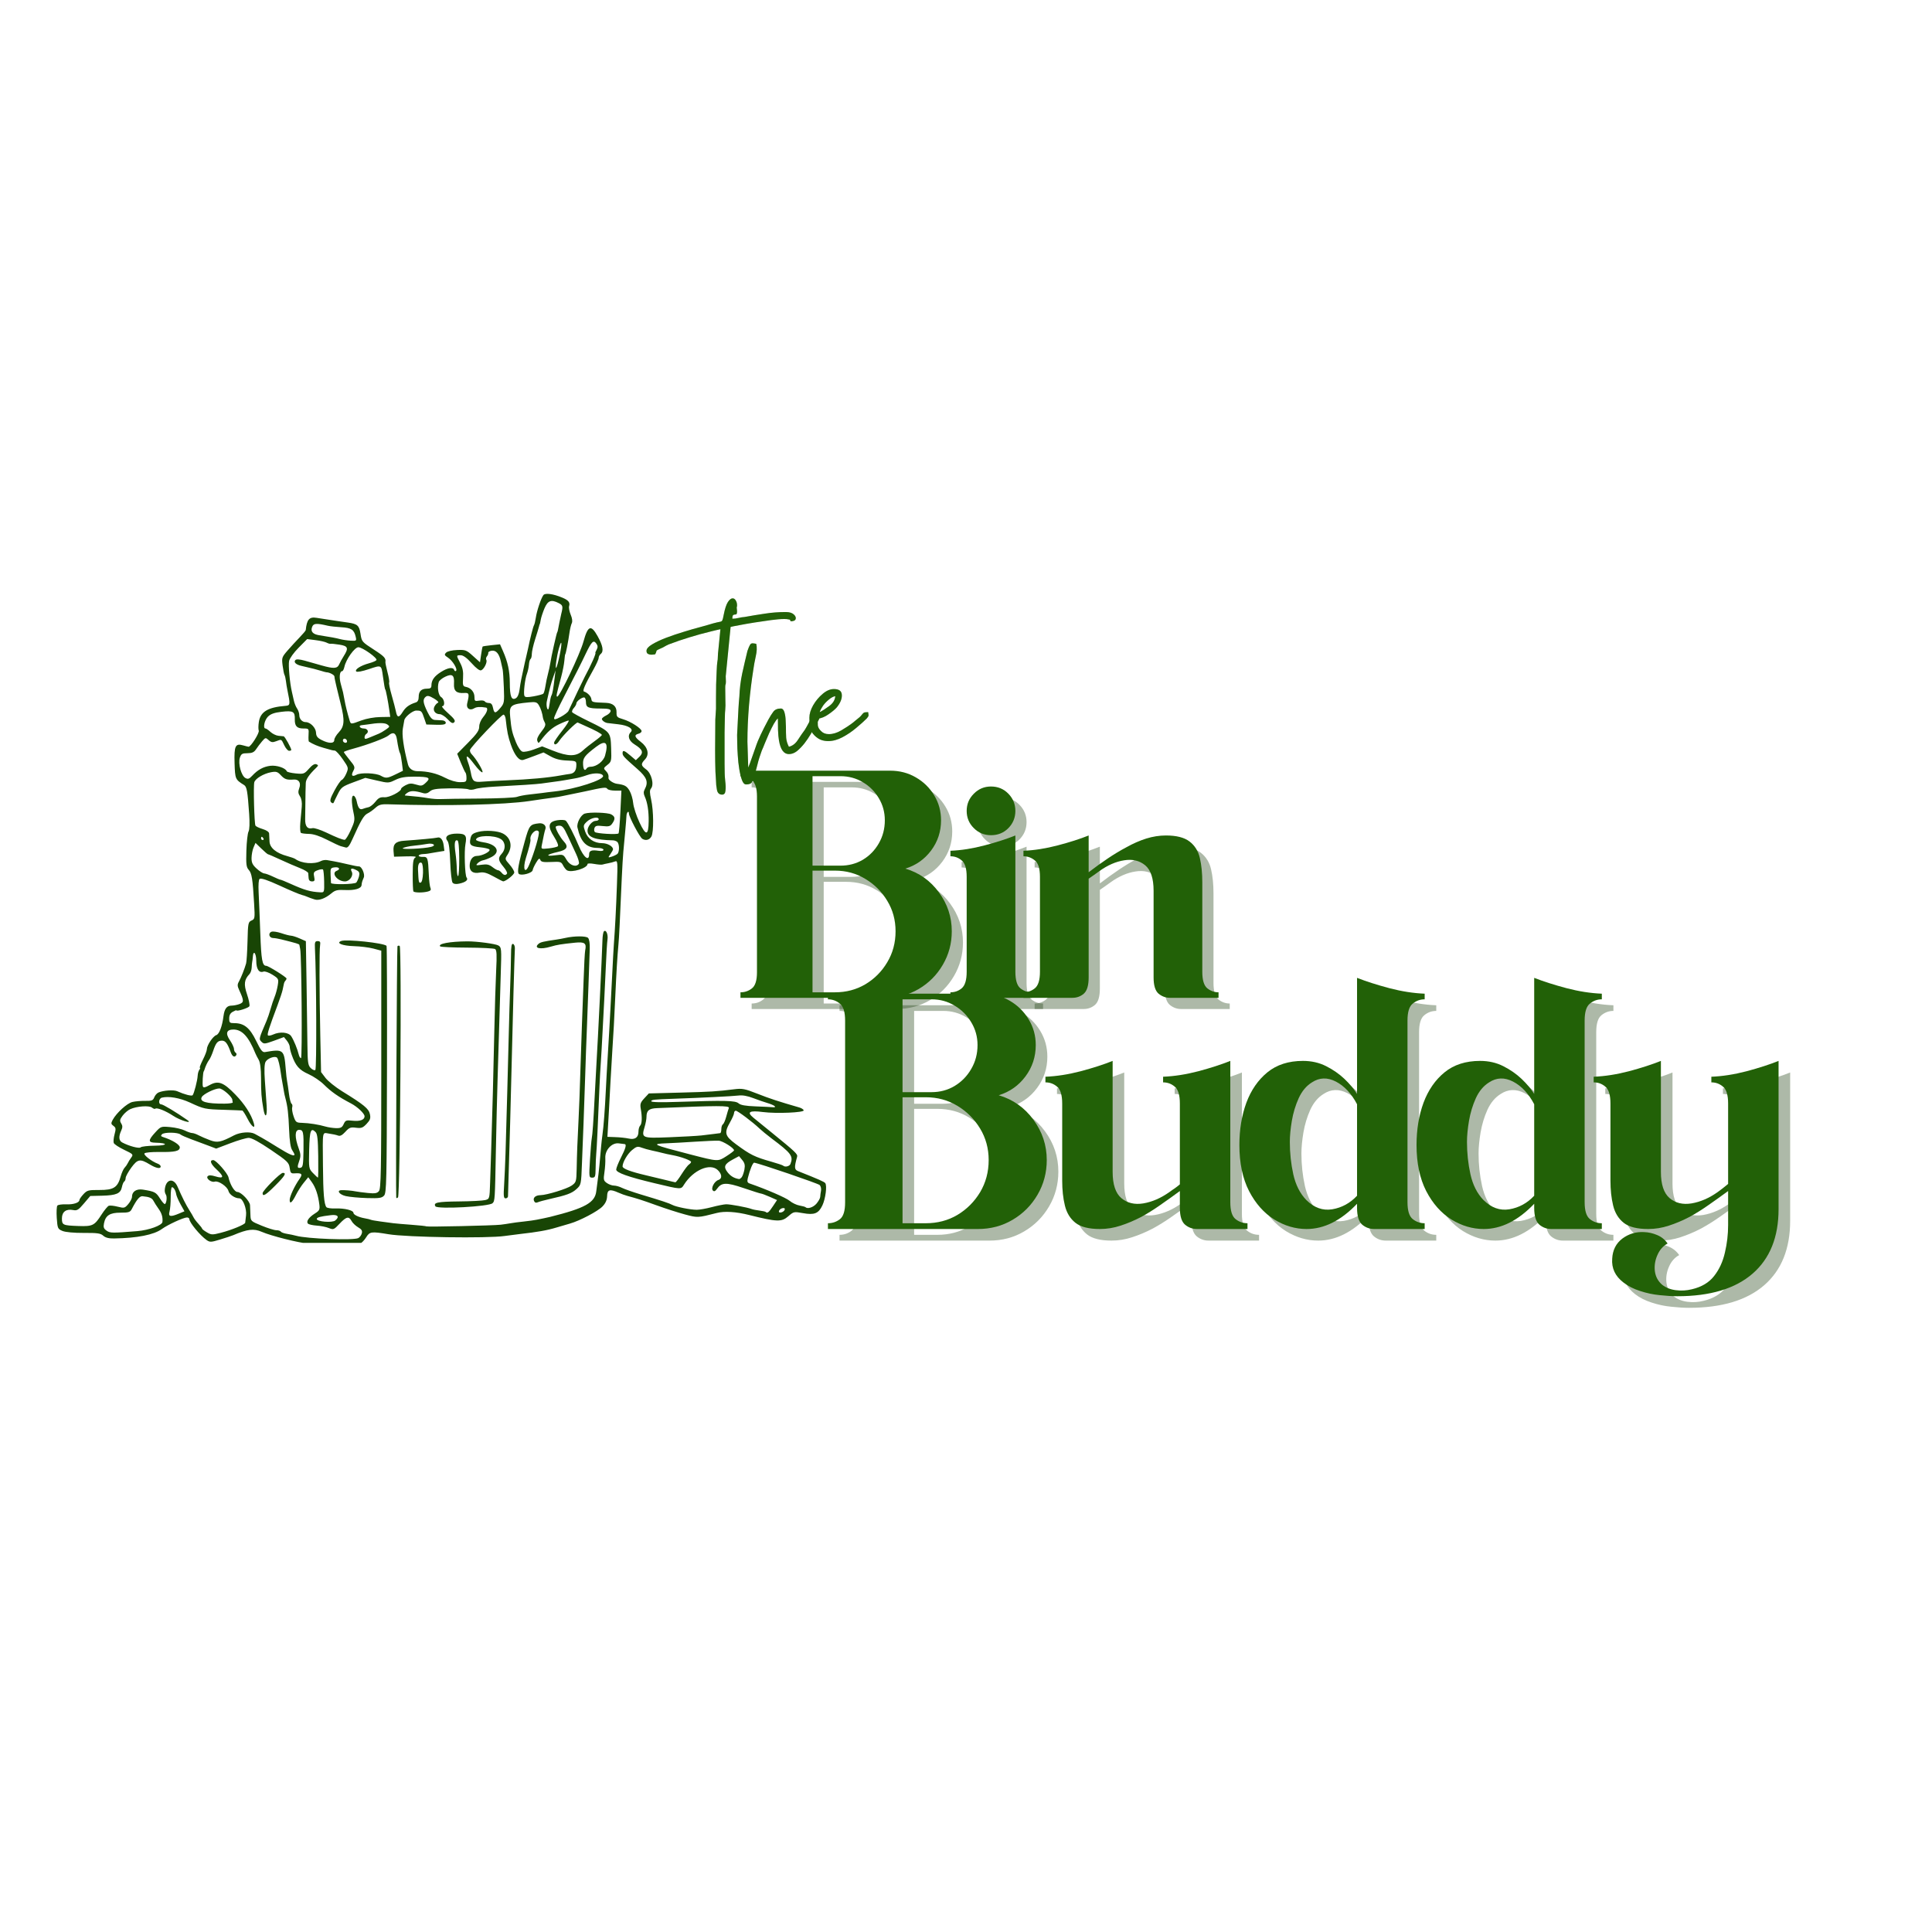 <svg xmlns="http://www.w3.org/2000/svg" xmlns:xlink="http://www.w3.org/1999/xlink" width="300" zoomAndPan="magnify" viewBox="0 0 224.88 225" height="300" preserveAspectRatio="xMidYMid meet" version="1.0"><defs><g/><clipPath id="f99e9a070f"><path d="M 6.41 69.035 L 96.359 69.035 L 96.359 144.746 L 6.41 144.746 Z M 6.41 69.035 " clip-rule="nonzero"/></clipPath><clipPath id="d43f8eb7a9"><path d="M 0.078 8 L 18 8 L 18 32 L 0.078 32 Z M 0.078 8 " clip-rule="nonzero"/></clipPath><clipPath id="16caa5aa40"><path d="M 19 19 L 26.707 19 L 26.707 26 L 19 26 Z M 19 19 " clip-rule="nonzero"/></clipPath><clipPath id="84d25b1411"><path d="M 0.078 8 L 18 8 L 18 32 L 0.078 32 Z M 0.078 8 " clip-rule="nonzero"/></clipPath><clipPath id="23a13b2771"><path d="M 19 19 L 26.707 19 L 26.707 26 L 19 26 Z M 19 19 " clip-rule="nonzero"/></clipPath><clipPath id="c24f94fbf0"><rect x="0" width="27" y="0" height="47"/></clipPath><clipPath id="2e884c577e"><path d="M 34 11 L 57.922 11 L 57.922 31 L 34 31 Z M 34 11 " clip-rule="nonzero"/></clipPath><clipPath id="7bc2910e2a"><path d="M 0.113 2 L 25 2 L 25 30 L 0.113 30 Z M 0.113 2 " clip-rule="nonzero"/></clipPath><clipPath id="858bc06bd9"><rect x="0" width="58" y="0" height="39"/></clipPath><clipPath id="6001464d94"><path d="M 0.188 2 L 26 2 L 26 31 L 0.188 31 Z M 0.188 2 " clip-rule="nonzero"/></clipPath><clipPath id="ed96c39162"><path d="M 48 0.52 L 70 0.52 L 70 31 L 48 31 Z M 48 0.52 " clip-rule="nonzero"/></clipPath><clipPath id="8daab588c6"><path d="M 68 0.52 L 91 0.52 L 91 31 L 68 31 Z M 68 0.52 " clip-rule="nonzero"/></clipPath><clipPath id="3bc81292a9"><rect x="0" width="114" y="0" height="41"/></clipPath></defs><g clip-path="url(#f99e9a070f)"><path fill="#184505" d="M 37.32 144.996 C 37.301 144.977 36.664 144.906 35.898 144.84 C 34.691 144.734 31.527 143.938 30.43 143.461 C 29.496 143.055 28.781 143.137 27.094 143.852 C 26.887 143.938 26.203 144.164 25.57 144.355 C 24.52 144.676 24.387 144.684 24.004 144.418 C 23.246 143.887 21.992 142.367 21.992 141.98 C 21.992 141.875 21.867 141.785 21.719 141.785 C 21.312 141.785 19.488 142.625 18.793 143.129 C 17.867 143.805 15.914 144.191 13.223 144.23 C 12.613 144.242 12.223 144.141 11.965 143.91 C 11.656 143.629 11.277 143.574 9.699 143.586 C 8.559 143.59 7.57 143.5 7.223 143.359 C 6.668 143.129 6.637 143.066 6.551 141.848 C 6.504 141.152 6.535 140.496 6.625 140.398 C 6.715 140.301 7.168 140.238 7.637 140.258 C 8.488 140.293 9.191 140.062 9.191 139.746 C 9.191 139.652 9.402 139.352 9.656 139.078 C 10.082 138.617 10.23 138.578 11.523 138.586 C 13.168 138.594 13.637 138.297 13.992 137.016 C 14.113 136.586 14.316 136.129 14.449 135.996 C 14.578 135.863 14.742 135.629 14.812 135.477 C 14.879 135.324 15.062 135.027 15.219 134.816 C 15.488 134.449 15.453 134.41 14.395 133.906 C 13.785 133.613 13.242 133.258 13.188 133.109 C 13.129 132.961 13.172 132.508 13.281 132.102 C 13.457 131.465 13.438 131.328 13.152 131.121 C 12.863 130.91 12.852 130.82 13.062 130.422 C 13.5 129.609 14.738 128.48 15.359 128.336 C 15.691 128.254 16.363 128.199 16.852 128.207 C 17.617 128.219 17.766 128.16 17.906 127.793 C 17.996 127.559 18.219 127.305 18.406 127.227 C 19.012 126.977 20.168 126.902 20.574 127.082 C 21.418 127.461 22.258 127.68 22.375 127.547 C 22.539 127.355 22.934 125.836 22.961 125.277 C 22.973 125.02 23.062 124.707 23.16 124.582 C 23.254 124.453 23.281 124.348 23.215 124.348 C 23.152 124.348 23.309 123.934 23.562 123.426 C 23.82 122.922 24.031 122.367 24.031 122.195 C 24.031 121.742 24.742 120.676 25.125 120.551 C 25.473 120.441 25.816 119.543 25.969 118.336 C 26.082 117.469 26.355 117.113 26.918 117.113 C 27.152 117.113 27.566 117.031 27.836 116.93 C 28.363 116.727 28.359 116.531 27.801 115.32 C 27.574 114.832 27.566 114.66 27.77 114.301 C 28.02 113.848 28.422 112.836 28.602 112.199 C 28.66 111.996 28.734 110.828 28.766 109.609 C 28.816 107.523 28.844 107.375 29.23 107.203 C 29.621 107.031 29.637 106.945 29.535 105.25 C 29.367 102.352 29.266 101.699 28.91 101.309 C 28.625 100.992 28.586 100.664 28.633 99.07 C 28.664 98.043 28.777 97.043 28.883 96.844 C 29.004 96.617 29.031 95.84 28.957 94.789 C 28.773 92.137 28.684 91.625 28.367 91.426 C 27.34 90.785 27.316 90.734 27.258 88.875 C 27.195 86.867 27.352 86.543 28.25 86.805 C 28.531 86.887 28.816 86.957 28.887 86.965 C 29.145 86.984 30.176 85.352 30.074 85.086 C 30.016 84.934 30.02 84.48 30.086 84.074 C 30.273 82.887 31.137 82.367 33.184 82.203 C 33.75 82.16 33.762 82.055 33.406 80.344 C 33.348 80.062 33.27 79.594 33.238 79.301 C 33.203 79.012 33.129 78.699 33.074 78.605 C 33.016 78.516 32.918 78.02 32.852 77.5 C 32.738 76.605 32.766 76.523 33.438 75.75 C 33.824 75.305 34.453 74.621 34.836 74.227 C 35.219 73.832 35.539 73.453 35.547 73.379 C 35.676 72.133 35.961 71.812 36.812 71.953 C 37.18 72.012 37.77 72.105 38.129 72.156 C 38.484 72.211 38.945 72.281 39.148 72.312 C 39.352 72.344 39.938 72.43 40.445 72.5 C 41.562 72.656 41.773 72.844 41.918 73.777 C 42.066 74.738 42.066 74.738 43.531 75.688 C 44.695 76.438 44.898 76.664 44.824 77.105 C 44.812 77.188 44.922 77.723 45.07 78.297 C 45.223 78.871 45.305 79.406 45.258 79.48 C 45.207 79.559 45.344 80.234 45.559 80.98 C 45.773 81.727 45.992 82.566 46.047 82.848 C 46.191 83.598 46.395 83.621 46.824 82.93 C 47.18 82.352 47.594 82.051 48.375 81.801 C 48.586 81.734 48.699 81.512 48.699 81.172 C 48.699 80.508 49.004 80.203 49.664 80.203 C 50.066 80.203 50.184 80.117 50.184 79.82 C 50.184 79.215 50.516 78.75 51.301 78.254 C 52.098 77.75 52.703 77.66 52.832 78.023 C 52.879 78.152 52.977 78.199 53.047 78.133 C 53.258 77.938 52.66 76.949 52.121 76.594 C 51.691 76.312 51.66 76.238 51.895 76.004 C 52.047 75.848 52.59 75.723 53.184 75.699 C 54.145 75.66 54.266 75.707 55.023 76.395 L 55.84 77.129 L 55.969 76.238 C 56.039 75.746 56.121 75.32 56.152 75.293 C 56.188 75.262 56.652 75.195 57.191 75.137 L 58.172 75.035 L 58.512 75.812 C 59.078 77.094 59.309 78.152 59.312 79.539 C 59.316 81.098 59.504 81.59 60 81.324 C 60.211 81.211 60.375 80.852 60.441 80.348 C 60.5 79.91 60.59 79.344 60.648 79.09 C 60.746 78.648 60.828 78.262 61.047 77.234 C 61.102 76.98 61.188 76.605 61.238 76.402 C 61.293 76.195 61.375 75.828 61.426 75.582 C 61.676 74.363 62.027 72.977 62.125 72.82 C 62.188 72.723 62.285 72.32 62.344 71.926 C 62.461 71.121 62.953 69.66 63.227 69.301 C 63.43 69.035 64.355 69.156 65.395 69.586 C 66.145 69.898 66.352 70.152 66.219 70.59 C 66.164 70.762 66.246 71.207 66.402 71.582 C 66.582 72.004 66.629 72.375 66.531 72.57 C 66.445 72.738 66.32 73.254 66.258 73.711 C 66.109 74.773 65.824 76.215 65.762 76.215 C 65.742 76.215 65.699 76.551 65.664 76.957 C 65.629 77.363 65.465 78.199 65.301 78.812 C 64.738 80.879 64.688 81.129 64.836 81.129 C 65.129 81.129 67.488 76.184 67.887 74.73 C 68.406 72.84 68.766 72.703 69.539 74.09 C 70.148 75.184 70.27 75.848 69.914 76.145 C 69.773 76.258 69.66 76.473 69.66 76.617 C 69.66 76.766 69.395 77.359 69.07 77.941 C 68.078 79.707 67.75 80.461 67.941 80.527 C 68.363 80.668 68.758 81.07 68.809 81.414 C 68.863 81.781 68.91 81.793 70.508 81.852 C 71.328 81.883 71.762 82.27 71.742 82.953 C 71.727 83.48 71.801 83.555 72.504 83.762 C 73.391 84.023 74.652 84.832 74.66 85.145 C 74.664 85.258 74.504 85.398 74.297 85.449 C 73.766 85.59 73.836 85.84 74.562 86.395 C 75.395 87.027 75.598 87.863 75.059 88.438 C 74.547 88.984 74.566 89.145 75.199 89.613 C 75.809 90.066 76.141 91.367 75.758 91.824 C 75.59 92.027 75.594 92.324 75.77 93.109 C 76.066 94.438 76.086 96.887 75.805 97.414 C 75.582 97.824 75.133 97.938 74.738 97.684 C 74.434 97.488 73.184 95.117 73.184 94.742 C 73.184 94.34 72.91 94.598 72.898 95.012 C 72.895 95.184 72.828 95.988 72.754 96.805 C 72.676 97.621 72.578 98.707 72.531 99.215 C 72.484 99.727 72.406 101.062 72.355 102.184 C 72.113 107.703 72.043 109.117 71.965 109.973 C 71.832 111.441 71.73 113.109 71.598 116 C 71.453 119.117 71.41 119.906 71.254 122.309 C 71.191 123.277 71.094 124.945 71.035 126.02 C 70.98 127.09 70.898 128.59 70.855 129.355 C 70.812 130.121 70.754 131.117 70.727 131.57 L 70.68 132.395 L 71.609 132.43 C 72.121 132.445 72.812 132.52 73.148 132.594 C 73.895 132.758 74.297 132.473 74.297 131.781 C 74.297 131.508 74.383 131.199 74.488 131.094 C 74.707 130.875 74.738 130.121 74.566 129.148 C 74.465 128.574 74.527 128.391 74.977 127.906 L 75.504 127.34 L 79.121 127.246 C 82.723 127.152 83.469 127.105 85.449 126.855 C 86.379 126.738 86.672 126.793 88.141 127.371 C 89.551 127.93 90.633 128.285 93.02 128.973 C 93.27 129.043 93.504 129.191 93.539 129.305 C 93.629 129.57 90.371 129.711 88.797 129.508 C 87.211 129.301 86.871 129.504 87.684 130.172 L 89.785 131.879 C 92.594 134.16 92.855 134.41 92.773 134.715 C 92.426 135.953 92.445 136.215 92.879 136.387 C 95.352 137.371 95.926 137.625 96.051 137.789 C 96.277 138.094 96.078 139.613 95.715 140.379 C 95.266 141.328 94.777 141.523 93.449 141.281 C 92.406 141.094 92.367 141.102 91.746 141.645 C 90.969 142.328 90.43 142.312 87.191 141.5 C 85.648 141.113 84.324 141.031 83.418 141.262 C 81.188 141.832 81.191 141.832 79.695 141.43 C 78.898 141.215 77.422 140.742 76.414 140.375 C 74.699 139.758 74.176 139.59 73 139.273 C 72.746 139.207 72.273 139.035 71.953 138.891 C 70.957 138.449 70.664 138.539 70.645 139.297 C 70.629 139.758 70.465 140.133 70.105 140.504 C 69.57 141.062 67.469 142.168 66.32 142.496 C 65.965 142.598 65.254 142.805 64.746 142.957 C 63.645 143.289 62.535 143.484 60.48 143.715 C 59.969 143.773 59.176 143.875 58.719 143.941 C 56.719 144.238 47.344 144.098 45.184 143.738 C 43.172 143.402 42.996 143.43 42.582 144.098 C 42.367 144.449 42.035 144.781 41.848 144.844 C 41.539 144.941 37.406 145.082 37.32 144.996 Z M 41.672 144.184 C 41.84 144.094 42.023 143.844 42.078 143.629 C 42.156 143.332 42.051 143.16 41.645 142.93 C 41.352 142.758 41.008 142.434 40.887 142.203 C 40.57 141.613 40.273 141.68 39.484 142.516 C 38.832 143.211 38.773 143.234 38.23 143.016 C 37.918 142.887 37.289 142.762 36.828 142.734 C 36.371 142.703 35.914 142.602 35.812 142.508 C 35.562 142.262 35.891 141.777 36.617 141.32 C 37.137 140.996 37.199 140.867 37.133 140.301 C 36.996 139.188 36.707 138.312 36.266 137.691 L 35.84 137.098 L 35.328 137.727 C 35.043 138.07 34.637 138.707 34.418 139.137 C 33.957 140.059 33.676 140.289 33.676 139.746 C 33.676 139.328 34.246 138.109 34.828 137.285 C 35.223 136.727 35.094 136.59 34.234 136.648 C 33.832 136.68 33.758 136.594 33.676 136.012 C 33.59 135.391 33.414 135.223 31.5 133.922 C 30.121 132.988 29.242 132.512 28.902 132.516 C 28.621 132.52 27.652 132.801 26.754 133.145 L 25.117 133.766 L 24.156 133.402 C 23.629 133.199 22.738 132.867 22.176 132.664 C 21.617 132.457 21.062 132.215 20.949 132.117 C 20.637 131.859 19.062 131.84 18.809 132.094 C 18.641 132.262 18.672 132.34 18.945 132.426 C 20 132.762 20.879 133.305 20.879 133.617 C 20.879 134.062 20.316 134.188 18.457 134.16 C 17.629 134.148 16.871 134.219 16.773 134.316 C 16.602 134.484 17.59 135.258 18.328 135.531 C 18.508 135.598 18.652 135.738 18.652 135.844 C 18.652 136.156 18.133 136.062 17.395 135.617 C 16.254 134.926 15.973 134.973 15.234 135.977 C 14.875 136.469 14.578 137.012 14.574 137.184 C 14.574 137.355 14.5 137.543 14.41 137.598 C 14.32 137.652 14.199 137.945 14.137 138.246 C 13.988 138.992 13.496 139.207 11.848 139.25 L 10.453 139.285 L 9.715 140.156 C 9.082 140.906 8.91 141.012 8.461 140.922 C 7.648 140.762 7.152 141.125 7.152 141.891 C 7.152 142.672 7.25 142.715 9.078 142.781 C 10.734 142.836 10.941 142.734 11.773 141.434 C 12.098 140.93 12.477 140.477 12.609 140.422 C 12.746 140.371 13.215 140.418 13.652 140.531 C 14.402 140.719 14.469 140.703 14.879 140.227 C 15.117 139.949 15.312 139.566 15.312 139.375 C 15.312 138.766 15.832 138.426 16.582 138.543 C 17.965 138.766 18.105 138.84 18.574 139.578 C 18.836 139.996 19.102 140.285 19.164 140.219 C 19.355 140.031 19.41 139.34 19.254 139.117 C 19.176 139.004 19.117 138.785 19.125 138.633 C 19.188 137.336 20.137 137.074 20.625 138.215 C 21.125 139.379 21.621 140.363 22 140.949 C 22.195 141.254 22.418 141.633 22.488 141.785 C 22.562 141.938 22.812 142.27 23.047 142.523 C 23.281 142.777 23.477 143.031 23.477 143.086 C 23.477 143.145 23.727 143.336 24.031 143.516 C 24.543 143.82 24.672 143.824 25.656 143.57 C 26.914 143.246 28.477 142.602 28.496 142.395 C 28.504 142.312 28.547 141.934 28.594 141.547 C 28.691 140.762 28.223 139.559 27.82 139.559 C 27.297 139.559 26.652 139.121 26.543 138.695 C 26.414 138.184 25.379 137.477 24.949 137.613 C 24.547 137.742 23.883 137.23 24.129 136.98 C 24.262 136.844 24.531 136.852 25.008 136.996 C 26.02 137.309 26.074 137.039 25.176 136.207 C 24.465 135.551 24.305 135.105 24.777 135.105 C 25.102 135.105 26.445 136.629 26.551 137.117 C 26.734 137.961 27.254 138.816 27.582 138.816 C 28.023 138.816 29.035 139.875 29.059 140.359 C 29.066 140.582 29.09 141.09 29.105 141.492 C 29.133 142.211 29.148 142.223 30.414 142.742 C 31.117 143.031 31.883 143.27 32.117 143.27 C 32.352 143.27 32.586 143.344 32.645 143.434 C 32.699 143.523 33.02 143.641 33.352 143.691 C 33.684 143.742 34.164 143.844 34.418 143.914 C 35.695 144.273 41.129 144.477 41.672 144.184 Z M 30.523 138.961 C 30.523 138.656 32.582 136.59 32.883 136.59 C 33.332 136.59 33.121 136.945 32 138.066 C 30.895 139.176 30.523 139.402 30.523 138.961 Z M 15.93 143.375 C 17.285 143.266 18.824 142.703 18.859 142.305 C 18.91 141.738 18.773 141.289 18.402 140.77 C 18.184 140.465 17.918 140.055 17.816 139.855 C 17.641 139.516 17.336 139.387 16.539 139.312 C 16.207 139.281 15.871 139.684 15.285 140.809 C 15.098 141.172 14.922 141.227 13.977 141.227 C 12.73 141.227 12.234 141.547 12.051 142.469 C 11.961 142.918 12.02 143.094 12.348 143.32 C 12.758 143.609 12.996 143.613 15.93 143.375 Z M 58.254 142.629 C 58.559 142.594 59.062 142.52 59.367 142.465 C 59.672 142.406 60.383 142.316 60.945 142.258 C 61.504 142.199 62.172 142.105 62.43 142.051 C 62.684 141.996 63.059 141.918 63.262 141.883 C 63.465 141.844 63.801 141.773 64.004 141.719 C 68.082 140.703 69.234 140.059 69.383 138.723 C 69.43 138.316 69.504 137.73 69.551 137.426 C 69.641 136.852 69.844 134.832 69.945 133.531 C 69.98 133.121 70.051 132.496 70.102 132.141 C 70.23 131.281 70.395 129.121 70.496 126.945 C 70.543 125.977 70.633 124.309 70.703 123.234 C 70.77 122.164 70.848 120.828 70.879 120.27 C 70.91 119.707 70.977 118.496 71.027 117.578 C 71.082 116.66 71.18 114.781 71.242 113.406 C 71.309 112.027 71.391 110.484 71.43 109.973 C 71.574 108.051 71.691 105.801 71.789 103.043 C 71.887 100.375 71.871 100.203 71.566 100.324 C 71.387 100.395 71.031 100.492 70.773 100.535 C 70.52 100.582 70.223 100.648 70.113 100.684 C 70.004 100.723 69.566 100.691 69.141 100.613 C 68.711 100.535 68.363 100.539 68.363 100.625 C 68.363 101.105 66.484 101.676 65.965 101.355 C 65.836 101.277 65.633 101.012 65.508 100.77 C 65.305 100.363 65.188 100.332 64.133 100.387 C 63.211 100.43 62.957 100.383 62.867 100.145 C 62.777 99.906 62.672 99.973 62.383 100.453 C 62.18 100.785 61.992 101.188 61.973 101.34 C 61.922 101.688 60.621 102.027 60.359 101.766 C 60.145 101.551 60.32 100.582 61.055 97.965 C 61.578 96.098 61.656 96 62.723 95.883 C 63.223 95.828 63.594 96.164 63.457 96.547 C 63.367 96.797 63.23 97.422 63.043 98.406 C 62.949 98.891 62.957 98.895 63.848 98.801 C 64.344 98.75 64.82 98.637 64.91 98.555 C 65.004 98.469 64.816 97.996 64.477 97.465 C 63.68 96.223 63.781 95.695 64.859 95.523 C 65.277 95.457 65.719 95.48 65.832 95.578 C 66.059 95.766 66.805 97.215 67.352 98.527 C 67.91 99.863 68.551 100.371 68.551 99.477 C 68.551 99.07 68.844 98.961 69.617 99.078 C 69.996 99.137 70.219 99.094 70.219 98.961 C 70.219 98.844 69.922 98.75 69.543 98.75 C 68.246 98.75 67.57 98.07 67.191 96.375 C 67.074 95.863 67.582 94.898 68.043 94.75 C 68.629 94.559 70.711 94.625 71.121 94.844 C 71.586 95.094 71.617 95.371 71.242 95.906 C 71.016 96.234 70.836 96.281 70.133 96.203 C 69.461 96.125 69.273 96.168 69.176 96.422 C 69.109 96.594 69.129 96.809 69.219 96.898 C 69.406 97.078 71.809 97.223 71.973 97.059 C 72.027 97.004 72.129 95.855 72.191 94.516 L 72.309 92.074 L 71.555 92.074 C 71.137 92.074 70.738 91.98 70.668 91.867 C 70.535 91.652 70.254 91.684 68.086 92.164 C 67.371 92.32 66.535 92.492 66.23 92.547 C 65.926 92.602 65.547 92.68 65.395 92.719 C 65.242 92.762 64.762 92.844 64.328 92.898 C 63.633 92.988 62.785 93.109 61.594 93.289 C 58.695 93.723 51.836 93.883 45.18 93.668 C 44.332 93.641 44.07 93.711 43.66 94.082 C 43.387 94.332 42.969 94.629 42.73 94.742 C 42.309 94.953 41.957 95.555 40.996 97.703 C 40.633 98.516 40.434 98.766 40.203 98.699 C 40.031 98.652 39.77 98.582 39.621 98.543 C 39.469 98.504 38.754 98.172 38.031 97.801 C 37.164 97.359 36.445 97.125 35.938 97.117 C 35.512 97.109 35.086 97.059 34.992 97 C 34.898 96.941 34.863 96.414 34.914 95.828 C 34.969 95.242 35.043 94.402 35.082 93.965 C 35.129 93.453 35.055 93.012 34.875 92.738 C 34.66 92.406 34.641 92.195 34.789 91.797 C 35.023 91.184 34.746 90.742 34.156 90.785 C 33.355 90.848 33.09 90.762 32.652 90.289 C 32.266 89.871 32.109 89.824 31.504 89.934 C 30.629 90.098 29.668 90.676 29.555 91.105 C 29.438 91.555 29.555 95.938 29.691 96.152 C 29.75 96.25 30.129 96.43 30.531 96.551 C 30.973 96.684 31.273 96.887 31.281 97.066 C 31.293 97.227 31.312 97.648 31.328 98 C 31.363 98.742 32.105 99.355 33.383 99.699 C 33.801 99.809 34.227 99.961 34.328 100.035 C 35.066 100.57 36.531 100.688 37.324 100.273 C 37.512 100.176 37.832 100.129 38.035 100.168 C 38.242 100.207 38.617 100.273 38.871 100.316 C 39.125 100.359 39.836 100.512 40.449 100.656 C 41.059 100.805 41.641 100.914 41.738 100.902 C 42.055 100.871 42.469 101.82 42.305 102.199 C 42.117 102.633 42.078 102.762 42.047 103.082 C 42.012 103.484 41.262 103.707 40.121 103.652 C 39.219 103.609 38.969 103.672 38.523 104.047 C 37.82 104.637 37.059 104.914 36.574 104.746 C 36.359 104.672 36.141 104.602 36.09 104.586 C 36.039 104.574 35.855 104.5 35.688 104.426 C 35.516 104.348 35.266 104.266 35.129 104.238 C 34.898 104.191 33.715 103.695 32.473 103.121 C 31.109 102.496 30.355 102.242 30.18 102.352 C 30.059 102.426 30.016 103.031 30.059 103.906 C 30.098 104.691 30.188 106.84 30.254 108.676 C 30.363 111.797 30.488 112.477 30.938 112.477 C 31.188 112.477 33.309 113.801 33.309 113.957 C 33.309 114.027 33.25 114.145 33.18 114.215 C 33.105 114.285 33.027 114.445 33.004 114.57 C 32.977 114.695 32.91 115.012 32.855 115.273 C 32.801 115.535 32.539 116.328 32.273 117.035 C 31.277 119.688 31.027 120.465 31.145 120.578 C 31.211 120.645 31.477 120.602 31.738 120.484 C 32.547 120.113 33.551 120.211 33.859 120.684 C 34.16 121.148 34.582 122.176 34.734 122.816 C 34.789 123.047 34.906 123.234 34.996 123.234 C 35.152 123.234 35.062 111.27 34.902 110.531 C 34.855 110.324 34.812 110.105 34.805 110.043 C 34.793 109.941 34.508 109.852 32.656 109.391 C 32.352 109.316 31.938 109.246 31.734 109.242 C 31.277 109.23 31.141 108.672 31.555 108.512 C 31.723 108.445 32.23 108.52 32.684 108.672 C 33.137 108.828 33.648 108.961 33.824 108.969 C 34 108.973 34.461 109.121 34.852 109.297 L 35.562 109.609 L 35.641 114.52 C 35.684 117.223 35.73 120.465 35.742 121.73 C 35.762 123.723 35.812 124.07 36.121 124.379 C 36.312 124.574 36.559 124.68 36.664 124.613 C 36.828 124.516 36.793 113.91 36.617 110.438 C 36.582 109.723 36.629 109.602 36.938 109.602 C 37.215 109.602 37.277 109.703 37.219 110.066 C 37.121 110.66 37.129 115.309 37.242 120.66 L 37.332 124.855 L 37.844 125.531 C 38.129 125.902 38.996 126.598 39.773 127.082 C 42.344 128.668 42.895 129.125 43.023 129.762 C 43.121 130.246 43.047 130.449 42.629 130.891 C 42.191 131.352 42.016 131.414 41.398 131.336 C 40.773 131.254 40.613 131.312 40.16 131.809 C 39.789 132.215 39.547 132.34 39.305 132.246 C 39.117 132.172 38.652 132.07 38.27 132.02 C 37.441 131.902 37.516 131.531 37.551 135.754 C 37.574 138.98 37.684 140.246 37.953 140.586 C 38.039 140.691 38.539 140.762 39.062 140.738 C 40.051 140.699 41.098 140.957 41.098 141.238 C 41.098 141.465 41.68 141.75 42.402 141.879 C 42.738 141.938 43.062 142.016 43.121 142.051 C 43.184 142.09 43.691 142.18 44.25 142.254 C 44.812 142.328 45.48 142.418 45.734 142.453 C 45.988 142.488 46.949 142.57 47.867 142.637 C 48.785 142.703 49.57 142.789 49.613 142.824 C 49.699 142.902 57.426 142.73 58.254 142.629 Z M 50.648 140.488 C 50.379 140.047 50.887 139.945 53.395 139.918 C 54.801 139.906 56.176 139.832 56.453 139.758 C 56.953 139.625 56.957 139.609 57.016 137.781 C 57.051 136.77 57.105 135.066 57.141 133.992 C 57.273 129.945 57.414 124.652 57.508 120.082 C 57.562 117.48 57.66 114.301 57.723 113.016 C 57.816 111.18 57.789 110.641 57.598 110.523 C 57.461 110.441 55.996 110.367 54.34 110.359 C 52.684 110.352 51.273 110.289 51.207 110.219 C 50.895 109.91 52.309 109.645 54.359 109.629 C 55.469 109.621 57.668 109.918 57.988 110.113 C 58.344 110.332 58.355 110.484 58.258 113.406 C 58.203 115.09 58.121 117.844 58.074 119.527 C 58.027 121.211 57.941 124.004 57.887 125.738 C 57.832 127.473 57.742 131.23 57.688 134.086 C 57.582 139.773 57.574 139.848 57.301 140.125 C 56.902 140.52 50.875 140.848 50.648 140.488 Z M 62.125 139.836 C 61.988 139.48 62.324 139.195 62.891 139.188 C 63.637 139.172 65.984 138.449 66.516 138.07 C 67.043 137.695 67.066 137.613 67.098 136.16 C 67.133 134.285 67.188 132.945 67.324 130.25 C 67.387 129.094 67.477 126.605 67.531 124.719 C 67.586 122.832 67.668 120.371 67.715 119.246 C 67.766 118.125 67.848 115.828 67.906 114.148 C 67.961 112.465 68.043 110.906 68.09 110.684 C 68.27 109.848 68.035 109.668 66.902 109.785 C 65.316 109.949 64.805 110.031 64.098 110.242 C 62.844 110.617 62.047 110.43 62.676 109.906 C 62.902 109.719 63.238 109.641 64.746 109.422 C 65.051 109.379 65.512 109.293 65.766 109.234 C 66.805 108.996 68.188 108.992 68.422 109.223 C 68.57 109.375 68.645 109.867 68.621 110.551 C 68.598 111.152 68.531 113.102 68.469 114.887 C 68.41 116.676 68.32 119.012 68.277 120.082 C 68.23 121.152 68.145 123.574 68.086 125.461 C 68.027 127.348 67.941 129.77 67.898 130.84 C 67.852 131.91 67.773 133.957 67.719 135.383 C 67.621 137.973 67.621 137.984 67.07 138.484 C 66.531 138.977 65.934 139.195 63.91 139.648 C 63.352 139.773 62.746 139.938 62.57 140.016 C 62.348 140.109 62.207 140.055 62.125 139.836 Z M 40.215 139.297 C 39.496 139.133 39.109 138.656 39.66 138.609 C 40.012 138.582 40.941 138.656 41.367 138.75 C 41.574 138.793 42.211 138.875 42.777 138.934 C 43.613 139.016 43.859 138.973 44.074 138.711 C 44.305 138.438 44.344 136.336 44.344 124.551 L 44.344 110.715 L 43.418 110.469 C 42.906 110.336 41.887 110.207 41.148 110.188 C 39.816 110.148 39.035 109.836 39.668 109.59 C 40.277 109.355 44.621 109.816 44.957 110.152 C 45.004 110.199 45.027 116.688 45.008 124.566 C 44.98 137.613 44.949 138.926 44.672 139.234 C 44.41 139.523 44.113 139.57 42.684 139.527 C 41.762 139.5 40.648 139.398 40.215 139.297 Z M 46.086 139.457 C 46.02 138.82 46.156 110.316 46.227 110.203 C 46.277 110.125 46.395 110.105 46.488 110.164 C 46.73 110.316 46.539 139.199 46.293 139.445 C 46.184 139.555 46.098 139.562 46.086 139.457 Z M 58.648 138.027 C 58.699 137.188 58.773 135.539 58.812 134.363 C 58.922 130.789 59.117 123.504 59.195 120.27 C 59.234 118.586 59.309 116.164 59.355 114.887 C 59.402 113.613 59.449 111.957 59.453 111.211 C 59.457 110.203 59.52 109.871 59.691 109.93 C 59.82 109.973 59.914 110.211 59.902 110.457 C 59.852 111.441 59.637 119.117 59.555 122.863 C 59.504 125.059 59.414 128.562 59.355 130.656 C 59.293 132.746 59.215 135.5 59.176 136.777 C 59.141 138.051 59.105 139.199 59.102 139.328 C 59.094 139.453 58.969 139.559 58.82 139.559 C 58.594 139.559 58.566 139.293 58.648 138.027 Z M 68.648 135.059 C 68.719 133.914 68.812 132.805 68.852 132.602 C 68.941 132.164 69.047 130.676 69.207 127.5 C 69.27 126.227 69.355 124.641 69.398 123.977 C 69.578 121.02 70.043 111.43 70.102 109.48 C 70.113 109.004 70.191 108.547 70.273 108.465 C 70.52 108.219 70.777 108.816 70.688 109.418 C 70.641 109.723 70.555 111.102 70.5 112.477 C 70.441 113.855 70.355 115.648 70.309 116.465 C 70.262 117.281 70.176 118.949 70.113 120.176 C 70.055 121.398 69.961 122.984 69.914 123.699 C 69.863 124.414 69.793 125.625 69.762 126.391 C 69.574 130.957 69.438 133.797 69.379 134.363 C 69.344 134.723 69.309 135.492 69.305 136.082 C 69.293 137.031 69.25 137.148 68.906 137.148 C 68.535 137.148 68.527 137.086 68.648 135.059 Z M 48.082 103.805 C 48.035 103.73 48 102.852 48.004 101.855 C 48.008 100.383 48.066 100.008 48.309 99.867 C 48.512 99.75 48.156 99.707 47.219 99.734 L 45.828 99.77 L 45.77 99.105 C 45.703 98.297 46.027 97.98 46.988 97.914 C 48.668 97.797 50.668 97.613 50.852 97.551 C 51.227 97.43 51.52 97.77 51.609 98.434 L 51.695 99.094 L 50.801 99.238 C 50.309 99.316 49.844 99.398 49.77 99.414 C 49.691 99.434 49.422 99.457 49.164 99.469 C 48.91 99.484 48.703 99.566 48.703 99.652 C 48.703 99.742 48.922 99.805 49.195 99.793 C 49.75 99.77 49.793 99.902 49.883 101.906 C 49.91 102.566 49.996 103.246 50.07 103.41 C 50.168 103.629 50.09 103.742 49.777 103.824 C 49.184 103.984 48.184 103.973 48.082 103.805 Z M 49.203 101.66 C 49.223 101.086 49.148 100.559 49.043 100.492 C 48.773 100.328 48.594 100.672 48.621 101.293 C 48.688 102.746 48.711 102.859 48.934 102.785 C 49.078 102.738 49.18 102.309 49.203 101.66 Z M 50.137 98.629 C 50.809 98.465 50.395 98.148 49.688 98.281 C 49.336 98.348 48.617 98.445 48.098 98.496 C 47.574 98.547 47.016 98.672 46.855 98.773 C 46.562 98.957 49.27 98.84 50.137 98.629 Z M 52.645 102.793 C 52.539 102.66 52.418 101.582 52.375 100.391 C 52.324 98.973 52.215 98.129 52.055 97.934 C 51.648 97.445 52.121 97.082 53.164 97.082 C 54.156 97.082 54.336 97.301 54.148 98.289 C 53.984 99.145 54.082 101.957 54.281 102.199 C 54.508 102.473 54.172 102.75 53.414 102.91 C 53.039 102.992 52.773 102.949 52.645 102.793 Z M 53.422 99.941 C 53.418 98.688 53.34 97.918 53.215 97.875 C 52.895 97.77 52.824 98.211 52.98 99.309 C 53.062 99.867 53.133 100.73 53.141 101.219 C 53.148 101.711 53.215 102.074 53.293 102.027 C 53.371 101.977 53.43 101.039 53.422 99.941 Z M 57.422 102.074 C 56.625 101.637 56.262 101.539 55.781 101.625 C 55.047 101.762 54.637 101.484 54.637 100.848 C 54.637 100.141 54.973 99.68 55.488 99.68 C 56.105 99.68 57.141 99.137 56.93 98.926 C 56.84 98.836 56.359 98.723 55.859 98.676 C 54.754 98.566 54.562 98.395 54.727 97.66 C 54.832 97.184 54.98 97.055 55.617 96.883 C 56.461 96.656 57.914 96.75 58.516 97.074 C 59.453 97.574 59.668 98.59 59.039 99.551 C 58.727 100.027 58.73 100.051 59.273 100.672 C 59.582 101.02 59.832 101.441 59.832 101.605 C 59.832 101.859 58.84 102.652 58.535 102.641 C 58.48 102.641 57.98 102.387 57.422 102.074 Z M 58.988 101.734 C 59.043 101.641 58.863 101.297 58.586 100.965 C 57.953 100.215 57.91 99.918 58.359 99.438 C 58.863 98.895 58.824 98.086 58.277 97.727 C 57.504 97.219 55.379 97.27 55.379 97.797 C 55.379 97.891 55.777 98.027 56.262 98.098 C 57.805 98.324 58.293 99.219 57.188 99.805 C 56.855 99.977 56.418 100.148 56.215 100.184 C 56.012 100.219 55.719 100.375 55.566 100.531 C 55.316 100.789 55.363 100.805 56.043 100.707 C 56.637 100.621 56.906 100.68 57.281 100.973 C 57.543 101.18 57.84 101.348 57.938 101.348 C 58.035 101.348 58.219 101.473 58.348 101.625 C 58.609 101.945 58.836 101.98 58.988 101.734 Z M 38.984 142.137 C 39.52 141.695 39.281 141.418 38.453 141.52 C 37.238 141.664 36.832 141.777 36.832 141.961 C 36.832 142.277 38.637 142.426 38.984 142.137 Z M 20.785 141.332 L 21.422 141.066 L 20.969 140.258 C 20.723 139.809 20.492 139.281 20.461 139.086 C 20.391 138.637 20.164 138.262 19.965 138.262 C 19.883 138.262 19.816 138.781 19.82 139.418 C 19.824 140.059 19.762 140.809 19.684 141.09 C 19.512 141.691 19.781 141.754 20.785 141.332 Z M 89.945 140.492 L 90.434 139.758 L 89.578 139.379 C 89.105 139.172 88.656 139.004 88.574 139.004 C 88.492 139.004 87.578 138.715 86.543 138.363 C 84.512 137.672 83.973 137.691 83.426 138.469 C 83.238 138.738 83.102 138.789 82.965 138.652 C 82.703 138.391 83.133 137.566 83.605 137.418 C 84.07 137.27 84.031 136.738 83.523 136.258 C 82.629 135.418 80.676 136.262 79.613 137.945 C 79.234 138.547 79.336 138.551 76.156 137.793 C 73.078 137.059 71.703 136.566 71.703 136.207 C 71.703 136.039 71.953 135.41 72.258 134.809 C 72.816 133.711 72.934 133.262 72.676 133.238 C 72.602 133.23 72.297 133.195 72.004 133.156 C 71.191 133.051 70.383 133.934 70.434 134.867 C 70.457 135.254 70.41 136 70.332 136.523 C 70.203 137.391 70.23 137.504 70.617 137.777 C 70.852 137.941 71.227 138.074 71.453 138.074 C 71.676 138.074 72.094 138.195 72.383 138.34 C 72.672 138.484 73.66 138.832 74.578 139.109 C 77.031 139.844 77.875 140.125 78.262 140.332 C 78.684 140.555 80.312 140.883 81.07 140.891 C 81.375 140.895 82.168 140.758 82.832 140.582 C 83.496 140.406 84.246 140.258 84.504 140.25 C 84.973 140.238 86.961 140.605 87.469 140.801 C 87.621 140.859 88.039 140.941 88.391 140.984 C 88.746 141.027 89.07 141.098 89.117 141.145 C 89.305 141.332 89.484 141.191 89.945 140.492 Z M 91.324 140.887 C 91.379 140.727 91.289 140.66 91.078 140.699 C 90.895 140.734 90.711 140.875 90.664 141.016 C 90.609 141.172 90.699 141.242 90.91 141.199 C 91.094 141.164 91.277 141.023 91.324 140.887 Z M 95.023 140.18 C 95.254 139.906 95.453 139.555 95.461 139.391 C 95.469 139.227 95.508 138.902 95.555 138.664 C 95.598 138.43 95.527 138.133 95.398 138.008 C 95.211 137.824 88.355 135.484 87.773 135.406 C 87.617 135.387 87.273 136.215 87.031 137.199 C 86.934 137.594 86.98 137.738 87.234 137.824 C 89.207 138.508 91.477 139.492 91.898 139.844 C 92.184 140.086 92.703 140.336 93.047 140.395 C 93.391 140.457 93.711 140.543 93.754 140.59 C 93.992 140.824 94.648 140.613 95.023 140.18 Z M 79.328 136.73 C 79.668 136.195 80.051 135.691 80.184 135.609 C 80.312 135.527 80.422 135.398 80.422 135.32 C 80.422 135.141 79.246 134.711 78.289 134.535 C 77.879 134.461 77.336 134.344 77.082 134.273 C 76.828 134.207 76.285 134.078 75.875 133.992 C 75.469 133.906 74.906 133.75 74.633 133.645 C 74.199 133.48 74.043 133.523 73.539 133.945 C 73.004 134.395 72.445 135.363 72.445 135.84 C 72.445 136.102 73.375 136.453 75.137 136.867 C 75.949 137.055 77.035 137.316 77.547 137.445 C 78.055 137.574 78.527 137.684 78.594 137.691 C 78.66 137.699 78.992 137.266 79.328 136.73 Z M 86.316 137.102 C 86.422 136.973 86.562 136.574 86.633 136.211 C 86.727 135.703 86.672 135.449 86.383 135.098 L 86.008 134.645 L 85.316 135.016 C 84.305 135.555 84.168 135.879 84.672 136.523 C 85.023 136.973 85.449 137.227 86.008 137.312 C 86.074 137.324 86.211 137.23 86.316 137.102 Z M 37 134.633 C 36.973 132.691 36.902 132.051 36.691 131.84 C 36.137 131.281 36 131.66 35.945 133.898 C 35.895 136.066 35.898 136.102 36.398 136.621 C 36.676 136.91 36.93 137.148 36.969 137.148 C 37.004 137.148 37.02 136.016 37 134.633 Z M 35.285 134.008 C 35.316 131.828 35.266 131.582 34.773 131.582 C 34.262 131.582 34.246 132.438 34.73 133.754 C 34.961 134.371 34.977 134.656 34.812 135.125 C 34.531 135.93 34.551 136.07 34.93 136 C 35.211 135.945 35.258 135.684 35.285 134.008 Z M 91.996 135.555 C 92.348 134.637 92.102 134.309 89.777 132.566 C 89.262 132.176 88.637 131.664 88.387 131.426 C 87.633 130.699 85.844 129.355 85.629 129.355 C 85.52 129.355 85.43 129.473 85.43 129.617 C 85.43 129.758 85.223 130.238 84.969 130.684 C 84.254 131.938 84.344 132.285 85.652 133.254 C 87.32 134.488 87.832 134.742 89.77 135.289 C 90.469 135.488 91.09 135.695 91.145 135.75 C 91.352 135.957 91.887 135.836 91.996 135.555 Z M 85.426 133.969 C 85.434 133.703 84.098 132.863 83.625 132.844 C 83.344 132.828 82.109 132.883 80.887 132.961 C 79.66 133.043 78.18 133.125 77.598 133.145 C 75.711 133.215 75.883 133.293 80.328 134.445 C 83.598 135.289 83.539 135.289 84.539 134.648 C 85.023 134.34 85.422 134.035 85.426 133.969 Z M 34.234 134.453 C 34.234 134.398 34.113 134.164 33.961 133.93 C 33.777 133.652 33.66 132.863 33.609 131.574 C 33.535 129.695 33.434 128.844 33.172 127.871 C 33.105 127.617 33.039 127.324 33.027 127.223 C 33.016 127.121 32.934 126.664 32.848 126.203 C 32.762 125.746 32.672 125.203 32.648 124.996 C 32.539 124.141 32.34 123.32 32.207 123.18 C 31.969 122.934 31.086 123.25 30.867 123.664 C 30.73 123.922 30.703 124.645 30.785 125.82 C 30.855 126.797 30.949 128.117 30.992 128.754 C 31.082 130.066 30.812 130.324 30.609 129.125 C 30.383 127.797 30.344 127.285 30.34 125.555 C 30.336 124.449 30.242 123.73 30.066 123.422 C 29.918 123.168 29.746 122.832 29.684 122.68 C 28.891 120.723 28.133 119.898 27.125 119.898 C 26.32 119.898 26.168 120.34 26.711 121.137 C 26.973 121.523 27.188 121.98 27.188 122.156 C 27.188 122.328 27.273 122.523 27.375 122.59 C 27.48 122.652 27.516 122.781 27.457 122.879 C 27.262 123.195 26.996 123.055 26.809 122.539 C 26.438 121.516 26.195 121.195 25.789 121.195 C 25.289 121.195 25.082 121.438 24.762 122.402 C 24.625 122.809 24.418 123.27 24.301 123.422 C 24.109 123.672 23.852 124.215 23.75 124.582 C 23.727 124.656 23.691 124.742 23.668 124.766 C 23.57 124.871 23.488 126.312 23.566 126.527 C 23.629 126.699 23.828 126.66 24.328 126.379 C 25.352 125.805 25.949 126.023 27.355 127.477 C 28.445 128.609 29.18 129.746 29.496 130.793 C 29.73 131.57 29.242 131.23 28.766 130.285 C 28.504 129.773 28.234 129.348 28.156 129.332 C 28.082 129.32 27.148 129.285 26.082 129.25 C 23.805 129.184 23.691 129.16 22.059 128.402 C 20.883 127.859 19.578 127.633 18.793 127.832 C 18.414 127.93 18.352 128.613 18.719 128.613 C 18.93 128.613 20.461 129.531 21.742 130.43 C 22.488 130.953 20.93 130.492 20.113 129.949 C 19.238 129.367 18.191 128.953 18.027 129.121 C 17.969 129.176 17.797 129.121 17.641 128.992 C 17.316 128.723 15.863 128.824 15.102 129.176 C 14.832 129.297 14.438 129.637 14.219 129.93 C 13.891 130.375 13.863 130.523 14.051 130.824 C 14.227 131.105 14.227 131.293 14.055 131.672 C 13.738 132.363 13.777 132.84 14.172 133.051 C 14.977 133.48 16.152 133.789 16.324 133.617 C 16.422 133.52 17.176 133.434 17.996 133.426 C 19.496 133.41 19.543 133.109 18.051 133.078 C 17.176 133.062 17.168 132.809 18.02 131.883 C 18.672 131.172 18.695 131.164 19.77 131.262 C 20.371 131.316 21.129 131.492 21.457 131.656 C 21.781 131.82 22.172 131.953 22.316 131.953 C 22.465 131.953 22.809 132.074 23.078 132.219 C 23.348 132.363 23.941 132.617 24.395 132.785 C 25.262 133.109 25.648 133.031 27.195 132.223 C 27.922 131.844 29.102 131.762 29.613 132.051 C 29.859 132.195 30.23 132.395 30.434 132.504 C 30.637 132.609 31.473 133.113 32.289 133.621 C 33.641 134.465 34.234 134.719 34.234 134.453 Z M 81.629 132.234 C 82.137 132.18 82.805 132.098 83.109 132.055 C 83.418 132.016 83.73 131.973 83.809 131.965 C 83.883 131.961 83.945 131.75 83.945 131.5 C 83.945 131.254 84.027 131 84.125 130.938 C 84.227 130.875 84.398 130.488 84.508 130.078 C 84.617 129.668 84.758 129.203 84.82 129.039 C 84.934 128.746 83.562 128.75 76.473 129.051 C 75.52 129.09 75.234 129.324 75.23 130.078 C 75.23 130.32 75.133 130.836 75.016 131.223 C 74.621 132.547 74.68 132.57 77.875 132.445 C 79.43 132.383 81.117 132.289 81.629 132.234 Z M 39.965 130.91 C 40.164 130.469 40.262 130.434 40.988 130.516 C 41.859 130.613 42.398 130.418 42.398 130.004 C 42.398 129.684 41.574 128.902 40.824 128.508 C 39.352 127.738 38.512 127.152 37.66 126.305 C 37.246 125.891 36.438 125.348 35.863 125.09 C 34.789 124.613 34.367 124.133 33.918 122.863 C 33.789 122.508 33.684 122.078 33.684 121.91 C 33.68 121.746 33.527 121.422 33.344 121.191 L 33.008 120.777 L 31.852 121.203 C 30.785 121.59 30.668 121.602 30.391 121.324 C 30.074 121.008 30.078 120.992 30.984 118.879 C 31.117 118.57 31.328 117.945 31.457 117.484 C 31.582 117.027 31.793 116.402 31.922 116.094 C 32.051 115.789 32.215 115.188 32.285 114.762 C 32.406 114.008 32.391 113.973 31.664 113.512 C 31.25 113.254 30.785 113.09 30.625 113.152 C 30.113 113.348 29.785 112.859 29.785 111.898 C 29.785 111.012 29.441 110.59 29.387 111.41 C 29.371 111.641 29.34 111.91 29.312 112.016 C 29.289 112.117 29.262 112.422 29.25 112.695 C 29.238 112.969 29.125 113.305 28.996 113.438 C 28.379 114.086 28.312 114.629 28.707 115.789 C 28.918 116.406 29.043 117.031 28.988 117.176 C 28.906 117.387 27.465 117.84 27.465 117.656 C 27.465 117.629 27.277 117.711 27.051 117.832 C 26.762 117.988 26.633 118.227 26.633 118.605 C 26.633 119.102 26.691 119.156 27.238 119.156 C 28.363 119.156 29.035 119.699 29.766 121.207 C 30.305 122.32 30.504 122.574 30.805 122.523 C 32.961 122.156 33.035 122.219 33.219 124.535 C 33.262 125.094 33.336 125.723 33.379 125.934 C 33.422 126.141 33.52 126.789 33.59 127.371 C 33.664 127.957 33.801 128.48 33.895 128.539 C 33.988 128.598 34.023 128.785 33.969 128.957 C 33.918 129.125 33.988 129.598 34.133 130.008 C 34.371 130.691 34.441 130.75 35.102 130.766 C 35.945 130.789 37.082 130.969 37.852 131.199 C 38.16 131.289 38.711 131.371 39.074 131.383 C 39.621 131.395 39.781 131.309 39.965 130.91 Z M 90.152 128.816 C 90.055 128.727 89.684 128.566 89.324 128.461 C 88.969 128.359 88.215 128.098 87.656 127.883 C 86.984 127.625 86.395 127.523 85.934 127.586 C 85.344 127.664 81.504 127.855 78.383 127.961 C 76.094 128.039 75.785 128.074 75.785 128.246 C 75.785 128.367 76.859 128.395 78.891 128.324 C 84.395 128.137 85.594 128.168 85.953 128.492 C 86.184 128.699 86.754 128.805 87.941 128.848 C 88.855 128.883 89.766 128.926 89.965 128.949 C 90.188 128.973 90.258 128.922 90.152 128.816 Z M 27.047 128.383 C 27.023 128.309 27 128.18 27 128.102 C 27 127.75 25.875 126.762 25.477 126.762 C 24.949 126.762 23.641 127.402 23.441 127.758 C 23.137 128.301 23.969 128.543 26.074 128.531 C 26.637 128.527 27.074 128.461 27.047 128.383 Z M 37.691 102.66 C 37.676 101.957 37.617 101.328 37.555 101.266 C 37.492 101.203 37.211 101.238 36.93 101.348 C 36.484 101.516 36.43 101.613 36.527 102.094 C 36.621 102.559 36.578 102.648 36.27 102.648 C 36.035 102.648 35.898 102.512 35.883 102.277 C 35.867 102.07 35.848 101.805 35.836 101.688 C 35.824 101.566 35.395 101.305 34.887 101.105 C 34.375 100.906 33.348 100.461 32.605 100.117 C 31.863 99.773 31.211 99.492 31.16 99.492 C 31.105 99.492 30.754 99.195 30.379 98.828 L 29.695 98.164 L 29.469 98.688 C 29.344 98.977 29.242 99.527 29.234 99.914 C 29.23 100.469 29.348 100.723 29.832 101.16 C 30.16 101.461 30.559 101.715 30.711 101.719 C 30.863 101.727 31.324 101.895 31.73 102.09 C 32.141 102.289 32.535 102.453 32.609 102.453 C 32.68 102.457 33.184 102.66 33.719 102.902 C 35.402 103.664 36.082 103.859 37.227 103.918 C 37.707 103.945 37.711 103.934 37.691 102.66 Z M 41.438 102.777 C 41.539 102.652 41.68 102.328 41.75 102.059 C 41.844 101.676 41.789 101.52 41.496 101.363 C 40.914 101.051 40.684 101.105 40.898 101.504 C 41.141 101.961 40.668 102.648 40.109 102.648 C 39.234 102.648 38.477 101.676 39.152 101.414 C 39.621 101.234 39.457 100.949 38.918 101.012 C 38.441 101.066 38.41 101.125 38.441 101.906 C 38.457 102.363 38.477 102.781 38.488 102.832 C 38.523 103.047 41.254 102.996 41.438 102.777 Z M 61.555 100.746 C 62.188 99.258 62.816 97.078 62.68 96.852 C 62.406 96.41 61.594 97.195 61.719 97.785 C 61.754 97.949 61.555 98.758 61.188 99.918 C 60.785 101.207 61.078 101.871 61.555 100.746 Z M 67.355 100.59 C 67.422 100.477 67.273 99.957 67.023 99.43 C 66.773 98.902 66.332 97.953 66.039 97.312 C 65.613 96.379 65.43 96.156 65.086 96.156 C 64.848 96.156 64.656 96.227 64.656 96.312 C 64.656 96.594 65.188 97.543 65.586 97.973 C 66.191 98.621 65.996 98.973 64.879 99.223 C 63.578 99.516 63.391 99.762 64.586 99.609 C 65.531 99.488 65.547 99.492 65.926 100.141 C 66.316 100.801 67.074 101.039 67.355 100.59 Z M 71.828 99.457 C 72.102 99.242 72.09 98.25 71.812 98.035 C 71.703 97.945 71.484 97.871 71.332 97.867 C 69.195 97.82 68.363 97.5 68.363 96.719 C 68.363 96.246 68.91 95.598 69.301 95.598 C 69.5 95.598 69.664 95.516 69.664 95.414 C 69.664 95.062 68.789 95.227 68.312 95.668 C 67.859 96.09 67.848 96.145 68.082 96.828 C 68.375 97.684 69.113 98.191 70.066 98.195 C 70.68 98.195 71.332 98.562 71.332 98.91 C 71.332 98.98 71.195 99.234 71.027 99.473 C 70.734 99.895 70.738 99.902 71.168 99.77 C 71.41 99.695 71.707 99.555 71.828 99.457 Z M 30.617 97.637 C 30.555 97.535 30.465 97.453 30.422 97.453 C 30.375 97.453 30.34 97.535 30.34 97.637 C 30.34 97.742 30.43 97.824 30.535 97.824 C 30.645 97.824 30.68 97.742 30.617 97.637 Z M 40.785 96.688 C 41.258 95.652 41.289 95.473 41.109 94.637 C 40.844 93.395 40.855 92.582 41.141 92.676 C 41.266 92.719 41.418 93.004 41.48 93.309 C 41.645 94.102 41.832 94.344 42.184 94.203 C 42.352 94.137 42.652 94.051 42.852 94.008 C 43.055 93.969 43.414 93.68 43.66 93.371 C 44.012 92.922 44.223 92.816 44.715 92.848 C 45.293 92.887 46.66 92.184 46.66 91.848 C 46.66 91.773 46.902 91.59 47.191 91.438 C 47.617 91.219 47.855 91.207 48.398 91.371 C 49.008 91.559 49.121 91.539 49.539 91.145 C 50.148 90.574 49.934 90.461 48.195 90.449 C 47.125 90.445 46.586 90.535 45.984 90.828 C 45.203 91.207 45.156 91.211 43.84 90.902 L 42.488 90.59 L 41.098 91.105 C 39.82 91.582 39.672 91.691 39.293 92.453 C 39.062 92.906 38.844 93.363 38.805 93.465 C 38.762 93.582 38.648 93.57 38.504 93.438 C 38.324 93.266 38.406 92.973 38.891 92.07 C 39.227 91.438 39.613 90.879 39.75 90.824 C 39.887 90.773 40.121 90.434 40.273 90.074 C 40.543 89.434 40.535 89.398 39.863 88.43 C 39.488 87.883 39.07 87.426 38.934 87.414 C 38.645 87.387 38.656 87.391 37.598 87.086 C 36.918 86.891 36.406 86.672 35.914 86.367 C 35.871 86.336 35.852 85.98 35.875 85.578 C 35.918 84.852 35.906 84.84 35.285 84.84 C 34.516 84.84 34.254 84.559 34.273 83.758 C 34.301 82.867 34.07 82.738 32.738 82.895 C 31.891 82.992 31.461 83.145 31.145 83.461 C 30.734 83.871 30.535 84.84 30.863 84.84 C 30.945 84.84 31.207 85.02 31.441 85.242 C 31.68 85.461 32.09 85.66 32.359 85.688 C 32.625 85.711 32.906 85.738 32.98 85.75 C 33.109 85.766 33.863 87.125 33.863 87.336 C 33.863 87.391 33.75 87.438 33.605 87.438 C 33.465 87.438 33.211 87.145 33.043 86.789 C 32.691 86.051 32.75 86.078 32.09 86.328 C 31.684 86.484 31.516 86.457 31.223 86.191 C 30.875 85.875 30.848 85.883 30.461 86.332 C 30.242 86.59 29.926 87.004 29.762 87.258 C 29.527 87.609 29.297 87.715 28.754 87.719 C 28.148 87.719 28.027 87.793 27.875 88.242 C 27.648 88.922 28.039 90.352 28.523 90.609 C 28.812 90.766 28.965 90.715 29.301 90.352 C 29.961 89.641 30.609 89.285 31.43 89.184 C 32.16 89.098 33.191 89.438 33.336 89.82 C 33.371 89.91 33.84 90.023 34.379 90.074 C 35.309 90.16 35.383 90.133 35.918 89.527 C 36.289 89.102 36.578 88.926 36.777 89.004 C 37.043 89.105 37.035 89.156 36.723 89.457 C 35.957 90.191 35.57 90.754 35.551 91.172 C 35.539 91.414 35.523 91.902 35.52 92.258 C 35.508 93.652 35.496 94.609 35.48 95.383 C 35.465 96.242 35.746 96.59 36.344 96.445 C 36.535 96.402 37.242 96.629 37.918 96.949 C 39.172 97.547 39.746 97.773 40.078 97.805 C 40.184 97.816 40.5 97.312 40.785 96.688 Z M 75.484 95.652 C 75.5 94.457 75.34 93.453 75.027 92.762 C 74.875 92.43 74.875 92.203 75.023 91.926 C 75.477 91.078 75.281 90.535 74.176 89.566 C 72.602 88.184 72.445 88.02 72.445 87.715 C 72.445 87.32 72.637 87.379 73.355 87.992 L 73.988 88.531 L 74.406 88.129 C 74.918 87.637 74.773 87.273 73.84 86.695 C 73.168 86.281 72.98 85.676 73.398 85.262 C 73.766 84.895 73.117 84.484 71.953 84.352 C 71.355 84.285 70.785 84.219 70.684 84.203 C 70.387 84.164 70.035 83.906 70.035 83.727 C 70.035 83.637 70.262 83.453 70.543 83.316 C 70.824 83.184 71.055 82.949 71.055 82.797 C 71.055 82.582 70.789 82.52 69.848 82.516 C 68.457 82.512 68.18 82.391 68.18 81.781 C 68.18 81.535 68.109 81.293 68.023 81.242 C 67.82 81.117 67.066 81.648 67.066 81.914 C 67.066 82.027 66.934 82.27 66.77 82.449 C 66.605 82.629 66.52 82.852 66.578 82.945 C 66.633 83.035 67.496 83.508 68.496 83.996 C 71.039 85.234 71.047 85.242 71.113 87.129 C 71.164 88.629 71.145 88.711 70.672 89.082 C 70.223 89.434 70.207 89.492 70.48 89.762 C 70.75 90.035 70.848 90.293 70.805 90.617 C 70.777 90.828 71.352 91.219 71.766 91.277 C 72.688 91.398 72.93 91.531 73.254 92.082 C 73.445 92.402 73.637 93.051 73.68 93.527 C 73.727 94.004 74.055 95.012 74.41 95.77 C 75.16 97.375 75.461 97.344 75.484 95.652 Z M 55.816 93 C 57.945 92.988 59.891 92.898 60.141 92.805 C 60.391 92.711 61.027 92.586 61.559 92.531 C 62.09 92.477 62.773 92.395 63.078 92.352 C 63.383 92.305 64.051 92.223 64.562 92.168 C 66.945 91.906 70.324 90.812 70.172 90.352 C 70.059 90.008 69.141 89.973 68.289 90.277 C 67.871 90.43 67.238 90.602 66.879 90.656 C 66.523 90.715 66.023 90.801 65.766 90.852 C 65.512 90.902 64.887 90.996 64.375 91.059 C 63.867 91.125 63.238 91.211 62.984 91.25 C 62.469 91.324 60.309 91.469 57.578 91.609 C 56.59 91.66 55.562 91.785 55.293 91.887 C 55.02 91.988 54.66 92.008 54.488 91.926 C 54.316 91.844 53.316 91.793 52.266 91.812 C 50.742 91.836 50.285 91.91 50 92.168 C 49.762 92.383 49.5 92.449 49.219 92.367 C 48.219 92.07 47.758 92.062 47.363 92.34 C 47.137 92.5 47.031 92.637 47.133 92.645 C 48.359 92.746 49.117 92.832 49.797 92.953 C 50.246 93.031 50.914 93.082 51.281 93.059 C 51.648 93.039 53.691 93.012 55.816 93 Z M 54.266 90.594 C 54.266 90.32 54.215 90.043 54.148 89.977 C 54.082 89.91 53.84 89.391 53.605 88.816 L 53.184 87.781 L 54.469 86.48 C 55.488 85.449 55.75 85.066 55.75 84.621 C 55.75 84.293 55.945 83.828 56.215 83.508 C 56.668 82.969 56.82 82.453 56.539 82.406 C 55.891 82.293 55.438 82.32 55.18 82.48 C 54.656 82.809 54.207 82.5 54.348 81.918 C 54.621 80.801 54.582 80.664 54.008 80.703 C 53.102 80.77 52.766 80.469 52.812 79.637 C 52.871 78.625 52.617 78.418 51.789 78.812 C 51.426 78.984 51.086 79.262 51.035 79.434 C 50.84 80.078 50.988 80.98 51.328 81.191 C 51.711 81.43 51.797 82.242 51.441 82.242 C 51.312 82.242 51.625 82.613 52.137 83.07 C 52.855 83.711 53.012 83.945 52.836 84.117 C 52.664 84.293 52.492 84.211 52.066 83.754 C 51.77 83.434 51.355 83.172 51.156 83.172 C 50.609 83.172 50.301 82.719 50.543 82.27 C 50.652 82.07 50.836 81.871 50.957 81.832 C 51.078 81.793 50.859 81.574 50.477 81.348 C 49.934 81.027 49.719 80.98 49.516 81.148 C 49.152 81.449 49.195 81.828 49.711 82.891 C 50.051 83.59 50.27 83.824 50.59 83.844 L 51.438 83.891 C 51.668 83.902 51.855 84.031 51.855 84.172 C 51.855 84.371 51.586 84.426 50.727 84.406 L 49.594 84.375 L 49.352 83.668 C 49.051 82.785 49.016 82.754 48.41 82.754 C 47.984 82.754 47.055 83.52 47.023 83.895 C 47.02 83.957 46.945 84.371 46.859 84.816 C 46.723 85.531 46.938 87.066 47.457 89.039 C 47.582 89.516 48.008 89.812 48.57 89.812 C 49.738 89.816 50.773 90.062 51.758 90.57 C 52.371 90.891 53.047 91.09 53.512 91.09 C 54.207 91.09 54.266 91.051 54.266 90.594 Z M 58.906 90.879 C 61.633 90.77 63.758 90.574 65.277 90.297 C 65.598 90.234 66.059 90.164 66.297 90.133 C 66.82 90.07 67.059 89.742 67.062 89.09 C 67.066 88.633 67.016 88.609 65.961 88.57 C 65.188 88.543 64.609 88.395 64.047 88.078 L 63.238 87.629 L 62.23 88.012 C 61.676 88.223 61.074 88.441 60.887 88.496 C 60.414 88.641 59.879 87.992 59.441 86.738 C 59.105 85.785 58.996 85.238 58.832 83.738 C 58.805 83.488 58.699 83.258 58.594 83.223 C 58.391 83.152 54.766 86.965 54.676 87.344 C 54.645 87.473 54.73 87.691 54.867 87.832 C 55.414 88.395 56.277 89.844 56.121 89.941 C 56.031 89.996 55.605 89.578 55.18 89.012 C 54.332 87.895 54.102 87.816 54.445 88.773 C 54.57 89.109 54.711 89.633 54.766 89.941 C 54.945 90.984 55.109 91.121 56.074 91.035 C 56.559 90.992 57.832 90.922 58.906 90.879 Z M 46.016 90.18 L 46.863 89.766 L 46.746 88.832 C 46.68 88.32 46.59 87.84 46.543 87.762 C 46.434 87.59 46.301 86.996 46.164 86.094 C 46.051 85.348 45.719 85.195 45.191 85.648 C 44.844 85.949 42.77 86.73 41.145 87.172 C 40.508 87.344 39.984 87.527 39.984 87.582 C 39.984 87.633 40.289 88.047 40.656 88.5 C 41.273 89.246 41.309 89.359 41.09 89.77 C 40.793 90.324 40.938 90.504 41.457 90.227 C 41.961 89.953 43.719 90.023 44.281 90.336 C 44.875 90.668 45.043 90.652 46.016 90.18 Z M 68.273 89.477 C 68.336 89.375 68.543 89.293 68.73 89.293 C 69.406 89.293 70.219 88.664 70.406 87.992 C 70.836 86.461 70.484 86.121 69.352 86.984 C 68.023 88 67.816 88.273 67.844 88.984 C 67.867 89.648 68.043 89.848 68.273 89.477 Z M 67.77 87.445 C 68.09 87.152 68.73 86.641 69.195 86.309 C 69.656 85.977 70.035 85.652 70.035 85.594 C 70.035 85.469 69.242 85.039 68.086 84.535 C 67.68 84.355 67.289 84.18 67.223 84.145 C 67.082 84.07 65.477 85.66 65.07 86.277 C 64.781 86.723 64.469 86.832 64.469 86.488 C 64.469 86.375 64.895 85.75 65.414 85.098 C 65.934 84.445 66.266 83.914 66.152 83.914 C 66.043 83.914 65.535 84.113 65.027 84.359 C 64.219 84.75 63.633 85.273 62.859 86.309 C 62.664 86.574 62.629 86.57 62.516 86.281 C 62.434 86.07 62.59 85.711 62.977 85.223 C 63.43 84.652 63.523 84.406 63.387 84.152 C 63.289 83.969 63.195 83.734 63.18 83.633 C 63.098 83.051 62.91 82.473 62.688 82.117 C 62.473 81.77 62.312 81.723 61.551 81.797 C 59.375 82.008 59.227 82.125 59.359 83.523 C 59.496 84.965 59.586 85.348 60.035 86.457 C 60.262 87.012 60.578 87.473 60.781 87.535 C 60.973 87.598 61.57 87.484 62.105 87.285 L 63.078 86.922 L 64.328 87.418 C 66.098 88.117 67.023 88.125 67.77 87.445 Z M 38.871 86.172 C 38.871 85.988 39.105 85.594 39.391 85.293 C 40.055 84.586 40.105 83.918 39.621 81.992 C 39.406 81.137 39.188 80.238 39.133 79.996 C 39.082 79.75 39.008 79.43 38.969 79.273 C 38.93 79.121 38.895 78.898 38.887 78.777 C 38.875 78.594 38.281 78.289 37.945 78.293 C 37.895 78.293 37.602 78.215 37.297 78.117 C 36.793 77.961 36.41 77.863 34.992 77.535 C 34.395 77.395 34.109 77.102 34.344 76.867 C 34.461 76.75 34.844 76.777 35.445 76.945 L 37.406 77.5 C 38.816 77.898 39.219 77.871 39.438 77.375 C 39.539 77.145 39.781 76.707 39.977 76.398 C 40.562 75.477 40.473 75.234 39.477 75.078 C 38.992 75 38.527 74.953 38.449 74.977 C 38.367 74.996 38.16 74.938 37.984 74.844 C 37.809 74.75 37.227 74.617 36.691 74.551 L 35.711 74.426 L 34.719 75.43 C 34.16 75.992 33.672 76.672 33.609 76.973 C 33.504 77.477 33.688 79.531 33.934 80.574 C 33.996 80.828 34.098 81.289 34.164 81.594 C 34.23 81.898 34.398 82.316 34.539 82.516 C 34.676 82.719 34.793 83.055 34.793 83.266 C 34.793 83.734 35.125 84.098 35.551 84.098 C 36.082 84.098 36.723 84.758 36.746 85.328 C 36.758 85.738 36.91 85.934 37.402 86.184 C 38.246 86.613 38.871 86.609 38.871 86.172 Z M 40.355 86.336 C 40.355 86.082 40.027 85.918 39.91 86.109 C 39.801 86.289 39.961 86.508 40.203 86.508 C 40.285 86.508 40.355 86.43 40.355 86.336 Z M 44.066 85.441 C 44.219 85.383 44.578 85.176 44.863 84.977 C 45.348 84.641 45.359 84.598 45.055 84.375 C 44.762 84.16 43.992 84.16 42.676 84.379 C 42.473 84.41 42.199 84.445 42.074 84.453 C 41.629 84.484 41.844 84.84 42.305 84.84 C 42.77 84.84 42.949 85.262 42.582 85.488 C 42.48 85.551 42.398 85.727 42.398 85.875 C 42.398 86.105 42.496 86.102 43.094 85.844 C 43.477 85.684 43.914 85.5 44.066 85.441 Z M 42.027 83.902 C 42.617 83.684 43.539 83.516 44.219 83.508 L 45.387 83.488 L 45.281 82.727 C 45.141 81.703 44.867 80.297 44.809 80.297 C 44.77 80.297 44.66 79.691 44.535 78.77 C 44.348 77.41 44.383 77.426 42.914 77.922 C 42.137 78.184 41.531 78.297 41.43 78.199 C 41.211 77.977 41.945 77.508 42.914 77.246 C 43.336 77.133 43.727 76.965 43.781 76.875 C 43.926 76.641 42.148 75.379 41.676 75.379 C 41.242 75.379 40.242 76.773 40.051 77.652 C 39.988 77.934 39.871 78.164 39.789 78.164 C 39.488 78.164 39.414 78.906 39.637 79.684 C 39.898 80.609 39.906 80.645 40.059 81.5 C 40.168 82.141 40.395 83.043 40.645 83.867 C 40.797 84.375 40.77 84.371 42.027 83.902 Z M 66.141 82.801 C 66.59 81.816 67.875 79.121 68.043 78.812 C 68.793 77.426 69.41 76.027 69.273 76.027 C 69.25 76.027 69.32 75.859 69.43 75.656 C 69.578 75.375 69.566 75.195 69.379 74.938 C 69.055 74.496 68.832 74.715 68.156 76.129 C 67.578 77.34 67.102 78.285 65.602 81.184 C 64.98 82.387 64.469 83.492 64.469 83.637 C 64.469 83.84 64.645 83.805 65.242 83.488 C 65.664 83.262 66.07 82.953 66.141 82.801 Z M 58.223 82.434 C 58.664 81.91 58.684 81.781 58.617 80.066 C 58.582 79.07 58.516 78.129 58.48 77.977 C 58.441 77.824 58.348 77.406 58.273 77.051 C 58.082 76.141 57.719 75.711 57.203 75.781 C 56.965 75.816 56.785 75.926 56.801 76.027 C 56.82 76.133 56.75 76.316 56.648 76.438 C 56.547 76.562 56.512 76.742 56.574 76.844 C 56.727 77.09 56.316 77.934 55.98 78.062 C 55.801 78.133 55.406 77.84 54.867 77.238 C 54.312 76.617 53.887 76.309 53.594 76.309 C 53.062 76.309 53.062 76.301 53.543 77.227 C 53.828 77.777 53.914 78.227 53.867 78.945 C 53.812 79.797 53.852 79.926 54.176 79.988 C 54.77 80.098 55.195 80.59 55.195 81.16 C 55.195 81.645 55.242 81.684 55.738 81.598 C 56.039 81.543 56.336 81.582 56.398 81.688 C 56.465 81.789 56.68 81.871 56.879 81.871 C 57.137 81.871 57.277 82.035 57.355 82.43 C 57.496 83.125 57.641 83.125 58.223 82.434 Z M 63.965 81.844 C 64.012 81.473 64.102 81.09 64.16 80.996 C 64.273 80.809 64.379 80.242 64.539 78.906 L 64.641 78.07 L 64.352 78.906 C 64.094 79.652 63.965 80.133 63.625 81.668 C 63.527 82.094 63.656 82.75 63.805 82.594 C 63.844 82.555 63.914 82.219 63.965 81.844 Z M 63.211 80.789 C 63.285 80.719 63.395 80.328 63.457 79.922 C 63.516 79.516 63.656 78.848 63.766 78.441 C 63.875 78.031 63.992 77.488 64.027 77.234 C 64.117 76.559 64.781 73.617 64.84 73.617 C 64.871 73.617 64.93 73.348 65.086 72.504 C 65.145 72.199 65.242 71.738 65.305 71.484 C 65.523 70.629 65.492 70.488 65.027 70.246 C 64.141 69.789 63.746 69.926 63.355 70.836 C 63.16 71.297 62.961 71.902 62.914 72.18 C 62.867 72.461 62.816 72.691 62.801 72.691 C 62.785 72.691 62.742 72.816 62.711 72.969 C 62.676 73.121 62.473 73.789 62.262 74.453 C 62.051 75.117 61.875 75.883 61.875 76.156 C 61.875 76.434 61.809 76.695 61.727 76.746 C 61.648 76.797 61.562 77.09 61.539 77.402 C 61.516 77.711 61.41 78.188 61.309 78.461 C 61.074 79.074 60.887 80.707 61.008 81.027 C 61.082 81.215 61.32 81.23 62.09 81.094 C 62.633 80.996 63.137 80.859 63.211 80.789 Z M 65.117 76.316 C 65.422 74.855 65.371 74.324 65.035 75.5 C 64.777 76.406 64.566 77.918 64.715 77.781 C 64.777 77.723 64.961 77.066 65.117 76.316 Z M 41.359 74.137 C 41.168 73.324 40.844 73.113 39.676 73.047 C 39.082 73.012 38.383 72.934 38.129 72.875 C 36.781 72.559 36.453 72.582 36.289 73.012 C 36.086 73.535 36.363 73.863 37.113 73.98 C 38.453 74.188 39.078 74.305 39.559 74.434 C 39.84 74.508 40.387 74.59 40.777 74.613 C 41.457 74.652 41.477 74.637 41.359 74.137 Z M 41.359 74.137 " fill-opacity="1" fill-rule="nonzero"/></g><g transform="matrix(1, 0, 0, 1, 75, 61)"><g clip-path="url(#c24f94fbf0)"><g clip-path="url(#d43f8eb7a9)"><g fill="#226107" fill-opacity="0.22"><g transform="translate(7.808, 26.824)"><g><path d="M -7.578 -12.031 C -7.578 -12.27 -7.359 -12.52 -6.922 -12.781 C -6.492 -13.039 -5.953 -13.297 -5.297 -13.547 C -4.641 -13.797 -3.945 -14.031 -3.219 -14.25 C -2.488 -14.477 -1.816 -14.672 -1.203 -14.828 C -0.598 -14.992 -0.145 -15.125 0.156 -15.219 C 0.539 -15.32 0.805 -15.383 0.953 -15.406 C 1.109 -15.426 1.207 -15.484 1.25 -15.578 C 1.301 -15.68 1.352 -15.883 1.406 -16.188 C 1.551 -16.926 1.719 -17.438 1.906 -17.719 C 2.094 -18 2.273 -18.141 2.453 -18.141 C 2.598 -18.141 2.719 -18.062 2.812 -17.906 C 2.914 -17.75 2.969 -17.562 2.969 -17.344 C 2.969 -17.188 2.957 -17.117 2.938 -17.141 C 2.926 -17.172 2.926 -17.113 2.938 -16.969 C 2.938 -16.938 2.941 -16.891 2.953 -16.828 C 2.961 -16.773 2.969 -16.707 2.969 -16.625 C 2.969 -16.383 2.922 -16.266 2.828 -16.266 C 2.742 -16.266 2.656 -16.25 2.562 -16.219 C 2.469 -16.195 2.422 -16.047 2.422 -15.766 C 2.641 -15.766 2.879 -15.797 3.141 -15.859 C 3.398 -15.922 3.629 -15.957 3.828 -15.969 C 4.617 -16.113 5.41 -16.242 6.203 -16.359 C 6.992 -16.484 7.805 -16.547 8.641 -16.547 C 9.066 -16.547 9.379 -16.453 9.578 -16.266 C 9.773 -16.086 9.848 -15.91 9.797 -15.734 C 9.742 -15.555 9.547 -15.469 9.203 -15.469 C 9.16 -15.602 9.133 -15.664 9.125 -15.656 C 9.125 -15.656 9.039 -15.672 8.875 -15.703 C 8.801 -15.723 8.66 -15.734 8.453 -15.734 C 8.066 -15.734 7.562 -15.691 6.938 -15.609 C 6.32 -15.523 5.68 -15.43 5.016 -15.328 C 4.348 -15.223 3.754 -15.117 3.234 -15.016 C 2.711 -14.922 2.375 -14.852 2.219 -14.812 L 1.672 -9.281 C 1.648 -9.156 1.645 -9.02 1.656 -8.875 C 1.664 -8.727 1.672 -8.586 1.672 -8.453 C 1.672 -8.266 1.656 -8.145 1.625 -8.094 C 1.602 -8.039 1.594 -7.914 1.594 -7.719 C 1.594 -7.32 1.598 -6.863 1.609 -6.344 C 1.629 -5.832 1.625 -5.438 1.594 -5.156 C 1.57 -4.988 1.555 -4.664 1.547 -4.188 C 1.535 -3.719 1.523 -3.164 1.516 -2.531 C 1.516 -1.906 1.516 -1.27 1.516 -0.625 C 1.516 0.008 1.516 0.586 1.516 1.109 C 1.516 1.629 1.52 2.004 1.531 2.234 C 1.531 2.43 1.551 2.734 1.594 3.141 C 1.645 3.547 1.656 3.91 1.625 4.234 C 1.602 4.555 1.473 4.719 1.234 4.719 C 0.898 4.719 0.695 4.531 0.625 4.156 C 0.551 3.781 0.516 3.43 0.516 3.109 C 0.461 2.453 0.43 1.691 0.422 0.828 C 0.41 -0.023 0.41 -0.883 0.422 -1.75 C 0.43 -2.613 0.438 -3.367 0.438 -4.016 L 0.516 -5.281 C 0.516 -5.539 0.516 -5.93 0.516 -6.453 C 0.516 -6.973 0.52 -7.523 0.531 -8.109 C 0.551 -8.691 0.57 -9.223 0.594 -9.703 C 0.613 -10.191 0.641 -10.535 0.672 -10.734 C 0.711 -10.922 0.734 -11.141 0.734 -11.391 C 0.742 -11.641 0.758 -11.852 0.781 -12.031 L 1.031 -14.547 C 0.957 -14.523 0.797 -14.488 0.547 -14.438 C 0.305 -14.383 0.113 -14.336 -0.031 -14.297 C -0.906 -14.086 -1.742 -13.859 -2.547 -13.609 C -3.348 -13.367 -4.172 -13.086 -5.016 -12.766 C -5.18 -12.691 -5.332 -12.613 -5.469 -12.531 C -5.602 -12.445 -5.75 -12.375 -5.906 -12.312 C -6.125 -12.219 -6.266 -12.148 -6.328 -12.109 C -6.391 -12.078 -6.422 -12.035 -6.422 -11.984 C -6.422 -11.93 -6.469 -11.812 -6.562 -11.625 C -6.633 -11.613 -6.703 -11.602 -6.766 -11.594 C -6.836 -11.582 -6.922 -11.578 -7.016 -11.578 C -7.16 -11.578 -7.289 -11.609 -7.406 -11.672 C -7.52 -11.734 -7.578 -11.852 -7.578 -12.031 Z M -7.578 -12.031 "/></g></g></g></g><g fill="#226107" fill-opacity="0.22"><g transform="translate(10.938, 26.824)"><g><path d="M -0.156 -2.234 L 0 -5.281 C 0.02 -5.477 0.035 -5.719 0.047 -6 C 0.066 -6.281 0.086 -6.52 0.109 -6.719 C 0.141 -7.613 0.25 -8.504 0.438 -9.391 C 0.633 -10.273 0.836 -11.148 1.047 -12.016 C 1.172 -12.367 1.27 -12.602 1.344 -12.719 C 1.414 -12.844 1.516 -12.906 1.641 -12.906 C 1.703 -12.906 1.766 -12.898 1.828 -12.891 C 1.898 -12.879 1.984 -12.863 2.078 -12.844 C 2.172 -12.426 2.148 -11.938 2.016 -11.375 C 1.891 -10.812 1.797 -10.297 1.734 -9.828 C 1.535 -8.578 1.367 -7.207 1.234 -5.719 C 1.109 -4.227 1.047 -2.805 1.047 -1.453 L 1.141 1.562 L 1.344 1.047 C 1.602 0.328 1.816 -0.273 1.984 -0.766 C 2.148 -1.266 2.348 -1.754 2.578 -2.234 C 2.805 -2.723 3.109 -3.316 3.484 -4.016 C 3.68 -4.379 3.875 -4.688 4.062 -4.938 C 4.25 -5.188 4.539 -5.312 4.938 -5.312 C 5.133 -5.312 5.273 -5.164 5.359 -4.875 C 5.441 -4.594 5.488 -4.281 5.5 -3.938 C 5.52 -3.594 5.531 -3.344 5.531 -3.188 C 5.531 -2.676 5.539 -2.242 5.562 -1.891 C 5.594 -1.547 5.695 -1.203 5.875 -0.859 C 6.289 -0.953 6.641 -1.219 6.922 -1.656 C 7.211 -2.102 7.477 -2.488 7.719 -2.812 C 7.844 -3.008 7.957 -3.207 8.062 -3.406 C 8.176 -3.602 8.285 -3.805 8.391 -4.016 C 8.555 -4.305 8.688 -4.504 8.781 -4.609 C 8.883 -4.723 8.988 -4.781 9.094 -4.781 C 9.145 -4.781 9.242 -4.758 9.391 -4.719 C 9.484 -4.395 9.461 -4.133 9.328 -3.938 C 9.203 -3.738 9.07 -3.504 8.938 -3.234 C 8.812 -3.004 8.641 -2.703 8.422 -2.328 C 8.203 -1.961 7.957 -1.602 7.688 -1.25 C 7.414 -0.906 7.129 -0.609 6.828 -0.359 C 6.523 -0.117 6.207 0 5.875 0 C 5.281 0 4.895 -0.531 4.719 -1.594 C 4.664 -1.895 4.629 -2.301 4.609 -2.812 C 4.598 -3.332 4.594 -3.781 4.594 -4.156 C 4.469 -4.062 4.312 -3.852 4.125 -3.531 C 3.945 -3.207 3.766 -2.844 3.578 -2.438 C 3.398 -2.031 3.234 -1.641 3.078 -1.266 C 2.93 -0.891 2.812 -0.602 2.719 -0.406 C 2.508 0.156 2.336 0.711 2.203 1.266 C 2.066 1.828 1.914 2.359 1.75 2.859 C 1.664 3.148 1.562 3.332 1.438 3.406 C 1.32 3.488 1.141 3.531 0.891 3.531 C 0.691 3.531 0.531 3.359 0.406 3.016 C 0.281 2.68 0.176 2.254 0.094 1.734 C 0.008 1.223 -0.047 0.691 -0.078 0.141 C -0.117 -0.398 -0.141 -0.891 -0.141 -1.328 C -0.148 -1.773 -0.156 -2.078 -0.156 -2.234 Z M -0.156 -2.234 "/></g></g></g><g clip-path="url(#16caa5aa40)"><g fill="#226107" fill-opacity="0.22"><g transform="translate(19.168, 26.824)"><g><path d="M 1.234 -4.891 C 1.578 -5.066 1.957 -5.312 2.375 -5.625 C 2.789 -5.938 3.016 -6.312 3.047 -6.75 C 2.816 -6.707 2.57 -6.578 2.312 -6.359 C 2.051 -6.148 1.82 -5.91 1.625 -5.641 C 1.438 -5.367 1.305 -5.117 1.234 -4.891 Z M 0.031 -4.234 C 0.031 -4.68 0.176 -5.164 0.469 -5.688 C 0.77 -6.207 1.141 -6.648 1.578 -7.016 C 2.016 -7.391 2.453 -7.578 2.891 -7.578 C 3.484 -7.578 3.789 -7.352 3.812 -6.906 C 3.844 -6.457 3.648 -5.973 3.234 -5.453 C 3.023 -5.211 2.703 -4.941 2.266 -4.641 C 1.836 -4.336 1.414 -4.164 1 -4.125 C 1 -3.844 1.004 -3.586 1.016 -3.359 C 1.035 -3.129 1.164 -2.898 1.406 -2.672 C 1.633 -2.441 1.93 -2.328 2.297 -2.328 C 2.766 -2.328 3.25 -2.473 3.75 -2.766 C 4.25 -3.066 4.633 -3.316 4.906 -3.516 C 5.02 -3.598 5.109 -3.664 5.172 -3.719 C 5.234 -3.781 5.305 -3.844 5.391 -3.906 C 5.773 -4.195 6.016 -4.41 6.109 -4.547 C 6.211 -4.68 6.297 -4.77 6.359 -4.812 C 6.43 -4.863 6.602 -4.891 6.875 -4.891 C 6.914 -4.691 6.93 -4.555 6.922 -4.484 C 6.91 -4.41 6.844 -4.301 6.719 -4.156 C 6.395 -3.832 5.984 -3.461 5.484 -3.047 C 4.992 -2.629 4.461 -2.27 3.891 -1.969 C 3.328 -1.664 2.77 -1.516 2.219 -1.516 C 1.926 -1.516 1.648 -1.562 1.391 -1.656 C 1.129 -1.758 0.879 -1.926 0.641 -2.156 C 0.316 -2.477 0.133 -2.812 0.094 -3.156 C 0.051 -3.5 0.031 -3.859 0.031 -4.234 Z M 0.031 -4.234 "/></g></g></g></g><g clip-path="url(#84d25b1411)"><g fill="#226107" fill-opacity="1"><g transform="translate(7.808, 26.824)"><g><path d="M -7.578 -12.031 C -7.578 -12.27 -7.359 -12.52 -6.922 -12.781 C -6.492 -13.039 -5.953 -13.297 -5.297 -13.547 C -4.641 -13.797 -3.945 -14.031 -3.219 -14.25 C -2.488 -14.477 -1.816 -14.672 -1.203 -14.828 C -0.598 -14.992 -0.145 -15.125 0.156 -15.219 C 0.539 -15.32 0.805 -15.383 0.953 -15.406 C 1.109 -15.426 1.207 -15.484 1.25 -15.578 C 1.301 -15.68 1.352 -15.883 1.406 -16.188 C 1.551 -16.926 1.719 -17.438 1.906 -17.719 C 2.094 -18 2.273 -18.141 2.453 -18.141 C 2.598 -18.141 2.719 -18.062 2.812 -17.906 C 2.914 -17.75 2.969 -17.562 2.969 -17.344 C 2.969 -17.188 2.957 -17.117 2.938 -17.141 C 2.926 -17.172 2.926 -17.113 2.938 -16.969 C 2.938 -16.938 2.941 -16.891 2.953 -16.828 C 2.961 -16.773 2.969 -16.707 2.969 -16.625 C 2.969 -16.383 2.922 -16.266 2.828 -16.266 C 2.742 -16.266 2.656 -16.25 2.562 -16.219 C 2.469 -16.195 2.422 -16.047 2.422 -15.766 C 2.641 -15.766 2.879 -15.797 3.141 -15.859 C 3.398 -15.922 3.629 -15.957 3.828 -15.969 C 4.617 -16.113 5.41 -16.242 6.203 -16.359 C 6.992 -16.484 7.805 -16.547 8.641 -16.547 C 9.066 -16.547 9.379 -16.453 9.578 -16.266 C 9.773 -16.086 9.848 -15.91 9.797 -15.734 C 9.742 -15.555 9.547 -15.469 9.203 -15.469 C 9.16 -15.602 9.133 -15.664 9.125 -15.656 C 9.125 -15.656 9.039 -15.672 8.875 -15.703 C 8.801 -15.723 8.66 -15.734 8.453 -15.734 C 8.066 -15.734 7.562 -15.691 6.938 -15.609 C 6.32 -15.523 5.68 -15.43 5.016 -15.328 C 4.348 -15.223 3.754 -15.117 3.234 -15.016 C 2.711 -14.922 2.375 -14.852 2.219 -14.812 L 1.672 -9.281 C 1.648 -9.156 1.645 -9.02 1.656 -8.875 C 1.664 -8.727 1.672 -8.586 1.672 -8.453 C 1.672 -8.266 1.656 -8.145 1.625 -8.094 C 1.602 -8.039 1.594 -7.914 1.594 -7.719 C 1.594 -7.32 1.598 -6.863 1.609 -6.344 C 1.629 -5.832 1.625 -5.438 1.594 -5.156 C 1.57 -4.988 1.555 -4.664 1.547 -4.188 C 1.535 -3.719 1.523 -3.164 1.516 -2.531 C 1.516 -1.906 1.516 -1.27 1.516 -0.625 C 1.516 0.008 1.516 0.586 1.516 1.109 C 1.516 1.629 1.52 2.004 1.531 2.234 C 1.531 2.43 1.551 2.734 1.594 3.141 C 1.645 3.547 1.656 3.91 1.625 4.234 C 1.602 4.555 1.473 4.719 1.234 4.719 C 0.898 4.719 0.695 4.531 0.625 4.156 C 0.551 3.781 0.516 3.43 0.516 3.109 C 0.461 2.453 0.43 1.691 0.422 0.828 C 0.41 -0.023 0.41 -0.883 0.422 -1.75 C 0.43 -2.613 0.438 -3.367 0.438 -4.016 L 0.516 -5.281 C 0.516 -5.539 0.516 -5.93 0.516 -6.453 C 0.516 -6.973 0.52 -7.523 0.531 -8.109 C 0.551 -8.691 0.57 -9.223 0.594 -9.703 C 0.613 -10.191 0.641 -10.535 0.672 -10.734 C 0.711 -10.922 0.734 -11.141 0.734 -11.391 C 0.742 -11.641 0.758 -11.852 0.781 -12.031 L 1.031 -14.547 C 0.957 -14.523 0.797 -14.488 0.547 -14.438 C 0.305 -14.383 0.113 -14.336 -0.031 -14.297 C -0.906 -14.086 -1.742 -13.859 -2.547 -13.609 C -3.348 -13.367 -4.172 -13.086 -5.016 -12.766 C -5.18 -12.691 -5.332 -12.613 -5.469 -12.531 C -5.602 -12.445 -5.75 -12.375 -5.906 -12.312 C -6.125 -12.219 -6.266 -12.148 -6.328 -12.109 C -6.391 -12.078 -6.422 -12.035 -6.422 -11.984 C -6.422 -11.93 -6.469 -11.812 -6.562 -11.625 C -6.633 -11.613 -6.703 -11.602 -6.766 -11.594 C -6.836 -11.582 -6.922 -11.578 -7.016 -11.578 C -7.16 -11.578 -7.289 -11.609 -7.406 -11.672 C -7.52 -11.734 -7.578 -11.852 -7.578 -12.031 Z M -7.578 -12.031 "/></g></g></g></g><g fill="#226107" fill-opacity="1"><g transform="translate(10.938, 26.824)"><g><path d="M -0.156 -2.234 L 0 -5.281 C 0.02 -5.477 0.035 -5.719 0.047 -6 C 0.066 -6.281 0.086 -6.52 0.109 -6.719 C 0.141 -7.613 0.25 -8.504 0.438 -9.391 C 0.633 -10.273 0.836 -11.148 1.047 -12.016 C 1.172 -12.367 1.27 -12.602 1.344 -12.719 C 1.414 -12.844 1.516 -12.906 1.641 -12.906 C 1.703 -12.906 1.766 -12.898 1.828 -12.891 C 1.898 -12.879 1.984 -12.863 2.078 -12.844 C 2.172 -12.426 2.148 -11.938 2.016 -11.375 C 1.891 -10.812 1.797 -10.297 1.734 -9.828 C 1.535 -8.578 1.367 -7.207 1.234 -5.719 C 1.109 -4.227 1.047 -2.805 1.047 -1.453 L 1.141 1.562 L 1.344 1.047 C 1.602 0.328 1.816 -0.273 1.984 -0.766 C 2.148 -1.266 2.348 -1.754 2.578 -2.234 C 2.805 -2.723 3.109 -3.316 3.484 -4.016 C 3.68 -4.379 3.875 -4.688 4.062 -4.938 C 4.25 -5.188 4.539 -5.312 4.938 -5.312 C 5.133 -5.312 5.273 -5.164 5.359 -4.875 C 5.441 -4.594 5.488 -4.281 5.5 -3.938 C 5.52 -3.594 5.531 -3.344 5.531 -3.188 C 5.531 -2.676 5.539 -2.242 5.562 -1.891 C 5.594 -1.547 5.695 -1.203 5.875 -0.859 C 6.289 -0.953 6.641 -1.219 6.922 -1.656 C 7.211 -2.102 7.477 -2.488 7.719 -2.812 C 7.844 -3.008 7.957 -3.207 8.062 -3.406 C 8.176 -3.602 8.285 -3.805 8.391 -4.016 C 8.555 -4.305 8.688 -4.504 8.781 -4.609 C 8.883 -4.723 8.988 -4.781 9.094 -4.781 C 9.145 -4.781 9.242 -4.758 9.391 -4.719 C 9.484 -4.395 9.461 -4.133 9.328 -3.938 C 9.203 -3.738 9.07 -3.504 8.938 -3.234 C 8.812 -3.004 8.641 -2.703 8.422 -2.328 C 8.203 -1.961 7.957 -1.602 7.688 -1.25 C 7.414 -0.906 7.129 -0.609 6.828 -0.359 C 6.523 -0.117 6.207 0 5.875 0 C 5.281 0 4.895 -0.531 4.719 -1.594 C 4.664 -1.895 4.629 -2.301 4.609 -2.812 C 4.598 -3.332 4.594 -3.781 4.594 -4.156 C 4.469 -4.062 4.312 -3.852 4.125 -3.531 C 3.945 -3.207 3.766 -2.844 3.578 -2.438 C 3.398 -2.031 3.234 -1.641 3.078 -1.266 C 2.93 -0.891 2.812 -0.602 2.719 -0.406 C 2.508 0.156 2.336 0.711 2.203 1.266 C 2.066 1.828 1.914 2.359 1.75 2.859 C 1.664 3.148 1.562 3.332 1.438 3.406 C 1.32 3.488 1.141 3.531 0.891 3.531 C 0.691 3.531 0.531 3.359 0.406 3.016 C 0.281 2.68 0.176 2.254 0.094 1.734 C 0.008 1.223 -0.047 0.691 -0.078 0.141 C -0.117 -0.398 -0.141 -0.891 -0.141 -1.328 C -0.148 -1.773 -0.156 -2.078 -0.156 -2.234 Z M -0.156 -2.234 "/></g></g></g><g clip-path="url(#23a13b2771)"><g fill="#226107" fill-opacity="1"><g transform="translate(19.168, 26.824)"><g><path d="M 1.234 -4.891 C 1.578 -5.066 1.957 -5.312 2.375 -5.625 C 2.789 -5.938 3.016 -6.312 3.047 -6.75 C 2.816 -6.707 2.57 -6.578 2.312 -6.359 C 2.051 -6.148 1.82 -5.91 1.625 -5.641 C 1.438 -5.367 1.305 -5.117 1.234 -4.891 Z M 0.031 -4.234 C 0.031 -4.68 0.176 -5.164 0.469 -5.688 C 0.77 -6.207 1.141 -6.648 1.578 -7.016 C 2.016 -7.391 2.453 -7.578 2.891 -7.578 C 3.484 -7.578 3.789 -7.352 3.812 -6.906 C 3.844 -6.457 3.648 -5.973 3.234 -5.453 C 3.023 -5.211 2.703 -4.941 2.266 -4.641 C 1.836 -4.336 1.414 -4.164 1 -4.125 C 1 -3.844 1.004 -3.586 1.016 -3.359 C 1.035 -3.129 1.164 -2.898 1.406 -2.672 C 1.633 -2.441 1.93 -2.328 2.297 -2.328 C 2.766 -2.328 3.25 -2.473 3.75 -2.766 C 4.25 -3.066 4.633 -3.316 4.906 -3.516 C 5.02 -3.598 5.109 -3.664 5.172 -3.719 C 5.234 -3.781 5.305 -3.844 5.391 -3.906 C 5.773 -4.195 6.016 -4.41 6.109 -4.547 C 6.211 -4.68 6.297 -4.77 6.359 -4.812 C 6.43 -4.863 6.602 -4.891 6.875 -4.891 C 6.914 -4.691 6.93 -4.555 6.922 -4.484 C 6.91 -4.41 6.844 -4.301 6.719 -4.156 C 6.395 -3.832 5.984 -3.461 5.484 -3.047 C 4.992 -2.629 4.461 -2.27 3.891 -1.969 C 3.328 -1.664 2.77 -1.516 2.219 -1.516 C 1.926 -1.516 1.648 -1.562 1.391 -1.656 C 1.129 -1.758 0.879 -1.926 0.641 -2.156 C 0.316 -2.477 0.133 -2.812 0.094 -3.156 C 0.051 -3.5 0.031 -3.859 0.031 -4.234 Z M 0.031 -4.234 "/></g></g></g></g></g></g><g transform="matrix(1, 0, 0, 1, 86, 87)"><g clip-path="url(#858bc06bd9)"><g fill="#214113" fill-opacity="0.369"><g transform="translate(1.478, 30.509)"><g><path d="M 0 0 L 0 -0.641 C 0.5 -0.641 0.941 -0.789 1.328 -1.094 C 1.723 -1.395 1.922 -2.023 1.922 -2.984 L 1.922 -23.438 C 1.922 -24.395 1.723 -25.031 1.328 -25.344 C 0.941 -25.656 0.5 -25.812 0 -25.812 L 0 -26.453 L 17.422 -26.453 C 18.535 -26.453 19.535 -26.191 20.422 -25.672 C 21.316 -25.16 22.031 -24.461 22.562 -23.578 C 23.094 -22.703 23.359 -21.734 23.359 -20.672 C 23.359 -19.359 22.973 -18.188 22.203 -17.156 C 21.43 -16.125 20.43 -15.422 19.203 -15.047 C 20.816 -14.566 22.117 -13.645 23.109 -12.281 C 24.109 -10.926 24.609 -9.414 24.609 -7.75 C 24.609 -6.332 24.258 -5.031 23.562 -3.844 C 22.875 -2.664 21.941 -1.727 20.766 -1.031 C 19.598 -0.344 18.297 0 16.859 0 Z M 8.391 -25.812 L 8.391 -15.391 L 11.641 -15.391 C 12.598 -15.391 13.469 -15.617 14.25 -16.078 C 15.031 -16.547 15.648 -17.18 16.109 -17.984 C 16.578 -18.797 16.812 -19.691 16.812 -20.672 C 16.812 -21.609 16.578 -22.469 16.109 -23.25 C 15.648 -24.031 15.031 -24.648 14.25 -25.109 C 13.469 -25.578 12.598 -25.812 11.641 -25.812 Z M 8.391 -14.812 L 8.391 -0.641 L 11 -0.641 C 12.312 -0.641 13.492 -0.953 14.547 -1.578 C 15.609 -2.211 16.457 -3.066 17.094 -4.141 C 17.738 -5.211 18.062 -6.414 18.062 -7.75 C 18.062 -9.062 17.738 -10.242 17.094 -11.297 C 16.457 -12.359 15.609 -13.207 14.547 -13.844 C 13.492 -14.488 12.312 -14.812 11 -14.812 Z M 8.391 -14.812 "/></g></g></g><g fill="#214113" fill-opacity="0.369"><g transform="translate(25.931, 30.509)"><g><path d="M 4.719 -24.609 C 5.531 -24.609 6.207 -24.328 6.75 -23.766 C 7.289 -23.211 7.562 -22.547 7.562 -21.766 C 7.562 -20.984 7.289 -20.316 6.75 -19.766 C 6.207 -19.211 5.531 -18.938 4.719 -18.938 C 3.938 -18.938 3.27 -19.211 2.719 -19.766 C 2.164 -20.316 1.891 -20.984 1.891 -21.766 C 1.891 -22.547 2.164 -23.211 2.719 -23.766 C 3.27 -24.328 3.938 -24.609 4.719 -24.609 Z M 0 0 L 0 -0.641 C 0.5 -0.641 0.938 -0.797 1.312 -1.109 C 1.695 -1.43 1.891 -2.07 1.891 -3.031 L 1.891 -14.094 C 1.891 -15.051 1.695 -15.688 1.312 -16 C 0.938 -16.32 0.5 -16.484 0 -16.484 L 0 -17.125 C 1.258 -17.176 2.582 -17.383 3.969 -17.75 C 5.352 -18.113 6.551 -18.5 7.562 -18.906 L 7.562 -3.031 C 7.562 -2.07 7.754 -1.43 8.141 -1.109 C 8.535 -0.797 8.984 -0.641 9.484 -0.641 L 9.484 0 Z M 0 0 "/></g></g></g><g clip-path="url(#2e884c577e)"><g fill="#214113" fill-opacity="0.369"><g transform="translate(34.435, 30.509)"><g><path d="M 5.703 0 L 0 0 L 0 -0.641 C 0.5 -0.641 0.941 -0.797 1.328 -1.109 C 1.723 -1.43 1.922 -2.07 1.922 -3.031 L 1.922 -14.094 C 1.922 -15.051 1.723 -15.688 1.328 -16 C 0.941 -16.32 0.5 -16.484 0 -16.484 L 0 -17.125 C 1.258 -17.176 2.586 -17.383 3.984 -17.75 C 5.379 -18.113 6.582 -18.5 7.594 -18.906 L 7.594 -14.625 C 8.352 -15.207 9.098 -15.742 9.828 -16.234 C 10.555 -16.723 11.273 -17.156 11.984 -17.531 C 12.766 -17.969 13.535 -18.305 14.297 -18.547 C 15.066 -18.785 15.832 -18.906 16.594 -18.906 C 17.82 -18.906 18.738 -18.672 19.344 -18.203 C 19.957 -17.734 20.359 -17.086 20.547 -16.266 C 20.734 -15.453 20.828 -14.516 20.828 -13.453 L 20.828 -3.031 C 20.828 -2.07 21.02 -1.43 21.406 -1.109 C 21.801 -0.797 22.238 -0.641 22.719 -0.641 L 22.719 0 L 17.047 0 C 16.566 0 16.129 -0.16 15.734 -0.484 C 15.348 -0.816 15.156 -1.445 15.156 -2.375 L 15.156 -12.469 C 15.156 -13.906 14.828 -14.895 14.172 -15.438 C 13.516 -15.977 12.703 -16.172 11.734 -16.016 C 10.766 -15.867 9.789 -15.441 8.812 -14.734 C 8.602 -14.586 8.398 -14.441 8.203 -14.297 C 8.004 -14.16 7.801 -14.02 7.594 -13.875 L 7.594 -2.375 C 7.594 -1.445 7.406 -0.816 7.031 -0.484 C 6.656 -0.16 6.211 0 5.703 0 Z M 5.703 0 "/></g></g></g></g><g clip-path="url(#7bc2910e2a)"><g fill="#226107" fill-opacity="1"><g transform="translate(0.175, 29.205)"><g><path d="M 0 0 L 0 -0.641 C 0.5 -0.641 0.941 -0.789 1.328 -1.094 C 1.723 -1.395 1.922 -2.023 1.922 -2.984 L 1.922 -23.438 C 1.922 -24.395 1.723 -25.031 1.328 -25.344 C 0.941 -25.656 0.5 -25.812 0 -25.812 L 0 -26.453 L 17.422 -26.453 C 18.535 -26.453 19.535 -26.191 20.422 -25.672 C 21.316 -25.16 22.031 -24.461 22.562 -23.578 C 23.094 -22.703 23.359 -21.734 23.359 -20.672 C 23.359 -19.359 22.973 -18.188 22.203 -17.156 C 21.43 -16.125 20.43 -15.422 19.203 -15.047 C 20.816 -14.566 22.117 -13.645 23.109 -12.281 C 24.109 -10.926 24.609 -9.414 24.609 -7.75 C 24.609 -6.332 24.258 -5.031 23.562 -3.844 C 22.875 -2.664 21.941 -1.727 20.766 -1.031 C 19.598 -0.344 18.297 0 16.859 0 Z M 8.391 -25.812 L 8.391 -15.391 L 11.641 -15.391 C 12.598 -15.391 13.469 -15.617 14.25 -16.078 C 15.031 -16.547 15.648 -17.18 16.109 -17.984 C 16.578 -18.797 16.812 -19.691 16.812 -20.672 C 16.812 -21.609 16.578 -22.469 16.109 -23.25 C 15.648 -24.031 15.031 -24.648 14.25 -25.109 C 13.469 -25.578 12.598 -25.812 11.641 -25.812 Z M 8.391 -14.812 L 8.391 -0.641 L 11 -0.641 C 12.312 -0.641 13.492 -0.953 14.547 -1.578 C 15.609 -2.211 16.457 -3.066 17.094 -4.141 C 17.738 -5.211 18.062 -6.414 18.062 -7.75 C 18.062 -9.062 17.738 -10.242 17.094 -11.297 C 16.457 -12.359 15.609 -13.207 14.547 -13.844 C 13.492 -14.488 12.312 -14.812 11 -14.812 Z M 8.391 -14.812 "/></g></g></g></g><g fill="#226107" fill-opacity="1"><g transform="translate(24.628, 29.205)"><g><path d="M 4.719 -24.609 C 5.531 -24.609 6.207 -24.328 6.75 -23.766 C 7.289 -23.211 7.562 -22.547 7.562 -21.766 C 7.562 -20.984 7.289 -20.316 6.75 -19.766 C 6.207 -19.211 5.531 -18.938 4.719 -18.938 C 3.938 -18.938 3.27 -19.211 2.719 -19.766 C 2.164 -20.316 1.891 -20.984 1.891 -21.766 C 1.891 -22.547 2.164 -23.211 2.719 -23.766 C 3.27 -24.328 3.938 -24.609 4.719 -24.609 Z M 0 0 L 0 -0.641 C 0.5 -0.641 0.938 -0.797 1.312 -1.109 C 1.695 -1.43 1.891 -2.07 1.891 -3.031 L 1.891 -14.094 C 1.891 -15.051 1.695 -15.688 1.312 -16 C 0.938 -16.32 0.5 -16.484 0 -16.484 L 0 -17.125 C 1.258 -17.176 2.582 -17.383 3.969 -17.75 C 5.352 -18.113 6.551 -18.5 7.562 -18.906 L 7.562 -3.031 C 7.562 -2.07 7.754 -1.43 8.141 -1.109 C 8.535 -0.797 8.984 -0.641 9.484 -0.641 L 9.484 0 Z M 0 0 "/></g></g></g><g fill="#226107" fill-opacity="1"><g transform="translate(33.131, 29.205)"><g><path d="M 5.703 0 L 0 0 L 0 -0.641 C 0.5 -0.641 0.941 -0.797 1.328 -1.109 C 1.723 -1.43 1.922 -2.07 1.922 -3.031 L 1.922 -14.094 C 1.922 -15.051 1.723 -15.688 1.328 -16 C 0.941 -16.32 0.5 -16.484 0 -16.484 L 0 -17.125 C 1.258 -17.176 2.586 -17.383 3.984 -17.75 C 5.379 -18.113 6.582 -18.5 7.594 -18.906 L 7.594 -14.625 C 8.352 -15.207 9.098 -15.742 9.828 -16.234 C 10.555 -16.723 11.273 -17.156 11.984 -17.531 C 12.766 -17.969 13.535 -18.305 14.297 -18.547 C 15.066 -18.785 15.832 -18.906 16.594 -18.906 C 17.82 -18.906 18.738 -18.672 19.344 -18.203 C 19.957 -17.734 20.359 -17.086 20.547 -16.266 C 20.734 -15.453 20.828 -14.516 20.828 -13.453 L 20.828 -3.031 C 20.828 -2.07 21.02 -1.43 21.406 -1.109 C 21.801 -0.797 22.238 -0.641 22.719 -0.641 L 22.719 0 L 17.047 0 C 16.566 0 16.129 -0.16 15.734 -0.484 C 15.348 -0.816 15.156 -1.445 15.156 -2.375 L 15.156 -12.469 C 15.156 -13.906 14.828 -14.895 14.172 -15.438 C 13.516 -15.977 12.703 -16.172 11.734 -16.016 C 10.766 -15.867 9.789 -15.441 8.812 -14.734 C 8.602 -14.586 8.398 -14.441 8.203 -14.297 C 8.004 -14.16 7.801 -14.02 7.594 -13.875 L 7.594 -2.375 C 7.594 -1.445 7.406 -0.816 7.031 -0.484 C 6.656 -0.16 6.211 0 5.703 0 Z M 5.703 0 "/></g></g></g></g></g><g transform="matrix(1, 0, 0, 1, 96, 113)"><g clip-path="url(#3bc81292a9)"><g fill="#214113" fill-opacity="0.369"><g transform="translate(1.711, 31.48)"><g><path d="M 0 0 L 0 -0.672 C 0.52 -0.672 0.984 -0.828 1.391 -1.141 C 1.797 -1.453 2 -2.102 2 -3.094 L 2 -24.281 C 2 -25.27 1.797 -25.926 1.391 -26.25 C 0.984 -26.582 0.52 -26.75 0 -26.75 L 0 -27.406 L 18.047 -27.406 C 19.203 -27.406 20.238 -27.133 21.156 -26.594 C 22.082 -26.062 22.82 -25.336 23.375 -24.422 C 23.926 -23.516 24.203 -22.516 24.203 -21.422 C 24.203 -20.055 23.801 -18.836 23 -17.766 C 22.207 -16.703 21.172 -15.973 19.891 -15.578 C 21.555 -15.086 22.906 -14.133 23.938 -12.719 C 24.969 -11.312 25.484 -9.75 25.484 -8.031 C 25.484 -6.562 25.125 -5.211 24.406 -3.984 C 23.695 -2.766 22.734 -1.797 21.516 -1.078 C 20.305 -0.359 18.957 0 17.469 0 Z M 8.688 -26.75 L 8.688 -15.938 L 12.062 -15.938 C 13.051 -15.938 13.945 -16.176 14.75 -16.656 C 15.562 -17.145 16.207 -17.805 16.688 -18.641 C 17.176 -19.473 17.422 -20.398 17.422 -21.422 C 17.422 -22.391 17.176 -23.273 16.688 -24.078 C 16.207 -24.891 15.562 -25.535 14.75 -26.016 C 13.945 -26.504 13.051 -26.75 12.062 -26.75 Z M 8.688 -15.344 L 8.688 -0.672 L 11.391 -0.672 C 12.754 -0.672 13.984 -0.992 15.078 -1.641 C 16.172 -2.297 17.051 -3.176 17.719 -4.281 C 18.383 -5.395 18.719 -6.645 18.719 -8.031 C 18.719 -9.383 18.383 -10.609 17.719 -11.703 C 17.051 -12.805 16.172 -13.688 15.078 -14.344 C 13.984 -15.008 12.754 -15.344 11.391 -15.344 Z M 8.688 -15.344 "/></g></g></g><g fill="#214113" fill-opacity="0.369"><g transform="translate(27.039, 31.48)"><g><path d="M 1.953 -5.641 L 1.953 -14.609 C 1.953 -15.598 1.754 -16.254 1.359 -16.578 C 0.973 -16.91 0.52 -17.078 0 -17.078 L 0 -17.734 C 1.301 -17.785 2.672 -18 4.109 -18.375 C 5.547 -18.758 6.785 -19.16 7.828 -19.578 L 7.828 -6.656 C 7.828 -5.195 8.164 -4.176 8.844 -3.594 C 9.531 -3.02 10.383 -2.816 11.406 -2.984 C 12.438 -3.16 13.453 -3.602 14.453 -4.312 C 14.66 -4.469 14.867 -4.613 15.078 -4.75 C 15.285 -4.895 15.477 -5.047 15.656 -5.203 L 15.656 -14.609 C 15.656 -15.598 15.457 -16.254 15.062 -16.578 C 14.676 -16.91 14.223 -17.078 13.703 -17.078 L 13.703 -17.734 C 15.004 -17.785 16.375 -18 17.812 -18.375 C 19.25 -18.758 20.488 -19.16 21.531 -19.578 L 21.531 -3.125 C 21.531 -2.133 21.734 -1.477 22.141 -1.156 C 22.547 -0.832 23.008 -0.672 23.531 -0.672 L 23.531 0 L 17.656 0 C 17.133 0 16.672 -0.164 16.266 -0.5 C 15.859 -0.844 15.656 -1.5 15.656 -2.469 L 15.656 -4.422 C 14.875 -3.848 14.109 -3.301 13.359 -2.781 C 12.617 -2.258 11.883 -1.801 11.156 -1.406 C 10.352 -0.988 9.551 -0.648 8.75 -0.391 C 7.957 -0.129 7.156 0 6.344 0 C 5.062 0 4.113 -0.238 3.5 -0.719 C 2.883 -1.207 2.473 -1.879 2.266 -2.734 C 2.055 -3.598 1.953 -4.566 1.953 -5.641 Z M 1.953 -5.641 "/></g></g></g><g fill="#214113" fill-opacity="0.369"><g transform="translate(49.628, 31.48)"><g><path d="M 15.703 0 C 15.18 0 14.719 -0.164 14.312 -0.5 C 13.906 -0.844 13.703 -1.5 13.703 -2.469 L 13.703 -2.938 C 11.828 -0.977 9.867 0 7.828 0 C 6.523 0 5.27 -0.367 4.062 -1.109 C 2.863 -1.859 1.883 -2.961 1.125 -4.422 C 0.375 -5.891 0 -7.676 0 -9.781 C 0 -11.582 0.27 -13.223 0.812 -14.703 C 1.363 -16.18 2.18 -17.363 3.266 -18.25 C 4.348 -19.133 5.727 -19.578 7.406 -19.578 C 8.395 -19.578 9.289 -19.375 10.094 -18.969 C 10.906 -18.562 11.617 -18.066 12.234 -17.484 C 12.848 -16.898 13.336 -16.316 13.703 -15.734 L 13.703 -29.25 C 14.773 -28.832 16.031 -28.43 17.469 -28.047 C 18.906 -27.672 20.273 -27.457 21.578 -27.406 L 21.578 -26.75 C 21.055 -26.75 20.594 -26.582 20.188 -26.25 C 19.781 -25.926 19.578 -25.27 19.578 -24.281 L 19.578 -3.125 C 19.578 -2.133 19.781 -1.477 20.188 -1.156 C 20.594 -0.832 21.055 -0.672 21.578 -0.672 L 21.578 0 Z M 13.703 -14.531 C 13.047 -15.781 12.223 -16.66 11.234 -17.172 C 10.242 -17.68 9.316 -17.648 8.453 -17.078 C 7.805 -16.68 7.289 -16.066 6.906 -15.234 C 6.531 -14.398 6.266 -13.52 6.109 -12.594 C 5.953 -11.664 5.875 -10.848 5.875 -10.141 C 5.875 -8.859 6.008 -7.598 6.281 -6.359 C 6.562 -5.117 7.066 -4.125 7.797 -3.375 C 8.703 -2.477 9.707 -2.117 10.812 -2.297 C 11.926 -2.484 12.891 -3.008 13.703 -3.875 Z M 13.703 -14.531 "/></g></g></g><g fill="#214113" fill-opacity="0.369"><g transform="translate(70.259, 31.48)"><g><path d="M 15.703 0 C 15.18 0 14.719 -0.164 14.312 -0.5 C 13.906 -0.844 13.703 -1.5 13.703 -2.469 L 13.703 -2.938 C 11.828 -0.977 9.867 0 7.828 0 C 6.523 0 5.27 -0.367 4.062 -1.109 C 2.863 -1.859 1.883 -2.961 1.125 -4.422 C 0.375 -5.891 0 -7.676 0 -9.781 C 0 -11.582 0.27 -13.223 0.812 -14.703 C 1.363 -16.18 2.18 -17.363 3.266 -18.25 C 4.348 -19.133 5.727 -19.578 7.406 -19.578 C 8.395 -19.578 9.289 -19.375 10.094 -18.969 C 10.906 -18.562 11.617 -18.066 12.234 -17.484 C 12.848 -16.898 13.336 -16.316 13.703 -15.734 L 13.703 -29.25 C 14.773 -28.832 16.031 -28.43 17.469 -28.047 C 18.906 -27.672 20.273 -27.457 21.578 -27.406 L 21.578 -26.75 C 21.055 -26.75 20.594 -26.582 20.188 -26.25 C 19.781 -25.926 19.578 -25.27 19.578 -24.281 L 19.578 -3.125 C 19.578 -2.133 19.781 -1.477 20.188 -1.156 C 20.594 -0.832 21.055 -0.672 21.578 -0.672 L 21.578 0 Z M 13.703 -14.531 C 13.047 -15.781 12.223 -16.66 11.234 -17.172 C 10.242 -17.68 9.316 -17.648 8.453 -17.078 C 7.805 -16.68 7.289 -16.066 6.906 -15.234 C 6.531 -14.398 6.266 -13.52 6.109 -12.594 C 5.953 -11.664 5.875 -10.848 5.875 -10.141 C 5.875 -8.859 6.008 -7.598 6.281 -6.359 C 6.562 -5.117 7.066 -4.125 7.797 -3.375 C 8.703 -2.477 9.707 -2.117 10.812 -2.297 C 11.926 -2.484 12.891 -3.008 13.703 -3.875 Z M 13.703 -14.531 "/></g></g></g><g fill="#214113" fill-opacity="0.369"><g transform="translate(90.89, 31.48)"><g><path d="M 1.953 -5.641 L 1.953 -14.609 C 1.953 -15.598 1.754 -16.254 1.359 -16.578 C 0.973 -16.91 0.52 -17.078 0 -17.078 L 0 -17.734 C 1.301 -17.785 2.672 -18 4.109 -18.375 C 5.547 -18.758 6.785 -19.16 7.828 -19.578 L 7.828 -6.656 C 7.828 -5.195 8.164 -4.176 8.844 -3.594 C 9.531 -3.02 10.383 -2.816 11.406 -2.984 C 12.438 -3.16 13.453 -3.602 14.453 -4.312 C 14.66 -4.469 14.867 -4.625 15.078 -4.781 C 15.285 -4.938 15.477 -5.094 15.656 -5.25 L 15.656 -14.609 C 15.656 -15.598 15.457 -16.254 15.062 -16.578 C 14.676 -16.91 14.223 -17.078 13.703 -17.078 L 13.703 -17.734 C 15.004 -17.785 16.375 -18 17.812 -18.375 C 19.25 -18.758 20.488 -19.16 21.531 -19.578 L 21.531 -2.312 C 21.531 0.945 20.52 3.453 18.5 5.203 C 16.477 6.953 13.562 7.828 9.75 7.828 C 9.145 7.828 8.457 7.785 7.688 7.703 C 6.926 7.629 6.164 7.469 5.406 7.219 C 4.645 6.977 3.992 6.645 3.453 6.219 C 2.504 5.488 2.07 4.566 2.156 3.453 C 2.207 2.453 2.602 1.672 3.344 1.109 C 4.094 0.555 4.938 0.305 5.875 0.359 C 6.395 0.379 6.898 0.492 7.391 0.703 C 7.891 0.91 8.297 1.238 8.609 1.688 C 8.086 1.969 7.691 2.414 7.422 3.031 C 7.148 3.645 7.051 4.27 7.125 4.906 C 7.207 5.551 7.492 6.082 7.984 6.5 C 8.43 6.844 8.961 7.051 9.578 7.125 C 10.191 7.207 10.812 7.172 11.438 7.016 C 12.562 6.754 13.422 6.242 14.016 5.484 C 14.617 4.723 15.039 3.812 15.281 2.75 C 15.531 1.695 15.656 0.625 15.656 -0.469 L 15.656 -4.422 C 14.875 -3.848 14.109 -3.301 13.359 -2.781 C 12.617 -2.258 11.883 -1.801 11.156 -1.406 C 10.352 -0.988 9.551 -0.648 8.75 -0.391 C 7.957 -0.129 7.156 0 6.344 0 C 5.062 0 4.113 -0.238 3.5 -0.719 C 2.883 -1.207 2.473 -1.879 2.266 -2.734 C 2.055 -3.598 1.953 -4.566 1.953 -5.641 Z M 1.953 -5.641 "/></g></g></g><g clip-path="url(#6001464d94)"><g fill="#226107" fill-opacity="1"><g transform="translate(0.361, 30.13)"><g><path d="M 0 0 L 0 -0.672 C 0.52 -0.672 0.984 -0.828 1.391 -1.141 C 1.797 -1.453 2 -2.102 2 -3.094 L 2 -24.281 C 2 -25.27 1.797 -25.926 1.391 -26.25 C 0.984 -26.582 0.52 -26.75 0 -26.75 L 0 -27.406 L 18.047 -27.406 C 19.203 -27.406 20.238 -27.133 21.156 -26.594 C 22.082 -26.062 22.82 -25.336 23.375 -24.422 C 23.926 -23.516 24.203 -22.516 24.203 -21.422 C 24.203 -20.055 23.801 -18.836 23 -17.766 C 22.207 -16.703 21.172 -15.973 19.891 -15.578 C 21.555 -15.086 22.906 -14.133 23.938 -12.719 C 24.969 -11.312 25.484 -9.75 25.484 -8.031 C 25.484 -6.562 25.125 -5.211 24.406 -3.984 C 23.695 -2.766 22.734 -1.797 21.516 -1.078 C 20.305 -0.359 18.957 0 17.469 0 Z M 8.688 -26.75 L 8.688 -15.938 L 12.062 -15.938 C 13.051 -15.938 13.945 -16.176 14.75 -16.656 C 15.562 -17.145 16.207 -17.805 16.688 -18.641 C 17.176 -19.473 17.422 -20.398 17.422 -21.422 C 17.422 -22.391 17.176 -23.273 16.688 -24.078 C 16.207 -24.891 15.562 -25.535 14.75 -26.016 C 13.945 -26.504 13.051 -26.75 12.062 -26.75 Z M 8.688 -15.344 L 8.688 -0.672 L 11.391 -0.672 C 12.754 -0.672 13.984 -0.992 15.078 -1.641 C 16.172 -2.297 17.051 -3.176 17.719 -4.281 C 18.383 -5.395 18.719 -6.645 18.719 -8.031 C 18.719 -9.383 18.383 -10.609 17.719 -11.703 C 17.051 -12.805 16.172 -13.688 15.078 -14.344 C 13.984 -15.008 12.754 -15.344 11.391 -15.344 Z M 8.688 -15.344 "/></g></g></g></g><g fill="#226107" fill-opacity="1"><g transform="translate(25.69, 30.13)"><g><path d="M 1.953 -5.641 L 1.953 -14.609 C 1.953 -15.598 1.754 -16.254 1.359 -16.578 C 0.973 -16.91 0.52 -17.078 0 -17.078 L 0 -17.734 C 1.301 -17.785 2.672 -18 4.109 -18.375 C 5.547 -18.758 6.785 -19.16 7.828 -19.578 L 7.828 -6.656 C 7.828 -5.195 8.164 -4.176 8.844 -3.594 C 9.531 -3.02 10.383 -2.816 11.406 -2.984 C 12.438 -3.16 13.453 -3.602 14.453 -4.312 C 14.66 -4.469 14.867 -4.613 15.078 -4.75 C 15.285 -4.895 15.477 -5.047 15.656 -5.203 L 15.656 -14.609 C 15.656 -15.598 15.457 -16.254 15.062 -16.578 C 14.676 -16.91 14.223 -17.078 13.703 -17.078 L 13.703 -17.734 C 15.004 -17.785 16.375 -18 17.812 -18.375 C 19.25 -18.758 20.488 -19.16 21.531 -19.578 L 21.531 -3.125 C 21.531 -2.133 21.734 -1.477 22.141 -1.156 C 22.547 -0.832 23.008 -0.672 23.531 -0.672 L 23.531 0 L 17.656 0 C 17.133 0 16.672 -0.164 16.266 -0.5 C 15.859 -0.844 15.656 -1.5 15.656 -2.469 L 15.656 -4.422 C 14.875 -3.848 14.109 -3.301 13.359 -2.781 C 12.617 -2.258 11.883 -1.801 11.156 -1.406 C 10.352 -0.988 9.551 -0.648 8.75 -0.391 C 7.957 -0.129 7.156 0 6.344 0 C 5.062 0 4.113 -0.238 3.5 -0.719 C 2.883 -1.207 2.473 -1.879 2.266 -2.734 C 2.055 -3.598 1.953 -4.566 1.953 -5.641 Z M 1.953 -5.641 "/></g></g></g><g clip-path="url(#ed96c39162)"><g fill="#226107" fill-opacity="1"><g transform="translate(48.278, 30.13)"><g><path d="M 15.703 0 C 15.18 0 14.719 -0.164 14.312 -0.5 C 13.906 -0.844 13.703 -1.5 13.703 -2.469 L 13.703 -2.938 C 11.828 -0.977 9.867 0 7.828 0 C 6.523 0 5.27 -0.367 4.062 -1.109 C 2.863 -1.859 1.883 -2.961 1.125 -4.422 C 0.375 -5.891 0 -7.676 0 -9.781 C 0 -11.582 0.27 -13.223 0.812 -14.703 C 1.363 -16.18 2.18 -17.363 3.266 -18.25 C 4.348 -19.133 5.727 -19.578 7.406 -19.578 C 8.395 -19.578 9.289 -19.375 10.094 -18.969 C 10.906 -18.562 11.617 -18.066 12.234 -17.484 C 12.848 -16.898 13.336 -16.316 13.703 -15.734 L 13.703 -29.25 C 14.773 -28.832 16.031 -28.43 17.469 -28.047 C 18.906 -27.672 20.273 -27.457 21.578 -27.406 L 21.578 -26.75 C 21.055 -26.75 20.594 -26.582 20.188 -26.25 C 19.781 -25.926 19.578 -25.27 19.578 -24.281 L 19.578 -3.125 C 19.578 -2.133 19.781 -1.477 20.188 -1.156 C 20.594 -0.832 21.055 -0.672 21.578 -0.672 L 21.578 0 Z M 13.703 -14.531 C 13.047 -15.781 12.223 -16.66 11.234 -17.172 C 10.242 -17.68 9.316 -17.648 8.453 -17.078 C 7.805 -16.68 7.289 -16.066 6.906 -15.234 C 6.531 -14.398 6.266 -13.52 6.109 -12.594 C 5.953 -11.664 5.875 -10.848 5.875 -10.141 C 5.875 -8.859 6.008 -7.598 6.281 -6.359 C 6.562 -5.117 7.066 -4.125 7.797 -3.375 C 8.703 -2.477 9.707 -2.117 10.812 -2.297 C 11.926 -2.484 12.891 -3.008 13.703 -3.875 Z M 13.703 -14.531 "/></g></g></g></g><g clip-path="url(#8daab588c6)"><g fill="#226107" fill-opacity="1"><g transform="translate(68.909, 30.13)"><g><path d="M 15.703 0 C 15.18 0 14.719 -0.164 14.312 -0.5 C 13.906 -0.844 13.703 -1.5 13.703 -2.469 L 13.703 -2.938 C 11.828 -0.977 9.867 0 7.828 0 C 6.523 0 5.27 -0.367 4.062 -1.109 C 2.863 -1.859 1.883 -2.961 1.125 -4.422 C 0.375 -5.891 0 -7.676 0 -9.781 C 0 -11.582 0.27 -13.223 0.812 -14.703 C 1.363 -16.18 2.18 -17.363 3.266 -18.25 C 4.348 -19.133 5.727 -19.578 7.406 -19.578 C 8.395 -19.578 9.289 -19.375 10.094 -18.969 C 10.906 -18.562 11.617 -18.066 12.234 -17.484 C 12.848 -16.898 13.336 -16.316 13.703 -15.734 L 13.703 -29.25 C 14.773 -28.832 16.031 -28.43 17.469 -28.047 C 18.906 -27.672 20.273 -27.457 21.578 -27.406 L 21.578 -26.75 C 21.055 -26.75 20.594 -26.582 20.188 -26.25 C 19.781 -25.926 19.578 -25.27 19.578 -24.281 L 19.578 -3.125 C 19.578 -2.133 19.781 -1.477 20.188 -1.156 C 20.594 -0.832 21.055 -0.672 21.578 -0.672 L 21.578 0 Z M 13.703 -14.531 C 13.047 -15.781 12.223 -16.66 11.234 -17.172 C 10.242 -17.68 9.316 -17.648 8.453 -17.078 C 7.805 -16.68 7.289 -16.066 6.906 -15.234 C 6.531 -14.398 6.266 -13.52 6.109 -12.594 C 5.953 -11.664 5.875 -10.848 5.875 -10.141 C 5.875 -8.859 6.008 -7.598 6.281 -6.359 C 6.562 -5.117 7.066 -4.125 7.797 -3.375 C 8.703 -2.477 9.707 -2.117 10.812 -2.297 C 11.926 -2.484 12.891 -3.008 13.703 -3.875 Z M 13.703 -14.531 "/></g></g></g></g><g fill="#226107" fill-opacity="1"><g transform="translate(89.54, 30.13)"><g><path d="M 1.953 -5.641 L 1.953 -14.609 C 1.953 -15.598 1.754 -16.254 1.359 -16.578 C 0.973 -16.91 0.52 -17.078 0 -17.078 L 0 -17.734 C 1.301 -17.785 2.672 -18 4.109 -18.375 C 5.547 -18.758 6.785 -19.16 7.828 -19.578 L 7.828 -6.656 C 7.828 -5.195 8.164 -4.176 8.844 -3.594 C 9.531 -3.02 10.383 -2.816 11.406 -2.984 C 12.438 -3.16 13.453 -3.602 14.453 -4.312 C 14.66 -4.469 14.867 -4.625 15.078 -4.781 C 15.285 -4.938 15.477 -5.094 15.656 -5.25 L 15.656 -14.609 C 15.656 -15.598 15.457 -16.254 15.062 -16.578 C 14.676 -16.91 14.223 -17.078 13.703 -17.078 L 13.703 -17.734 C 15.004 -17.785 16.375 -18 17.812 -18.375 C 19.25 -18.758 20.488 -19.16 21.531 -19.578 L 21.531 -2.312 C 21.531 0.945 20.52 3.453 18.5 5.203 C 16.477 6.953 13.562 7.828 9.75 7.828 C 9.145 7.828 8.457 7.785 7.688 7.703 C 6.926 7.629 6.164 7.469 5.406 7.219 C 4.645 6.977 3.992 6.645 3.453 6.219 C 2.504 5.488 2.07 4.566 2.156 3.453 C 2.207 2.453 2.602 1.672 3.344 1.109 C 4.094 0.555 4.938 0.305 5.875 0.359 C 6.395 0.379 6.898 0.492 7.391 0.703 C 7.891 0.91 8.297 1.238 8.609 1.688 C 8.086 1.969 7.691 2.414 7.422 3.031 C 7.148 3.645 7.051 4.27 7.125 4.906 C 7.207 5.551 7.492 6.082 7.984 6.5 C 8.43 6.844 8.961 7.051 9.578 7.125 C 10.191 7.207 10.812 7.172 11.438 7.016 C 12.562 6.754 13.422 6.242 14.016 5.484 C 14.617 4.723 15.039 3.812 15.281 2.75 C 15.531 1.695 15.656 0.625 15.656 -0.469 L 15.656 -4.422 C 14.875 -3.848 14.109 -3.301 13.359 -2.781 C 12.617 -2.258 11.883 -1.801 11.156 -1.406 C 10.352 -0.988 9.551 -0.648 8.75 -0.391 C 7.957 -0.129 7.156 0 6.344 0 C 5.062 0 4.113 -0.238 3.5 -0.719 C 2.883 -1.207 2.473 -1.879 2.266 -2.734 C 2.055 -3.598 1.953 -4.566 1.953 -5.641 Z M 1.953 -5.641 "/></g></g></g></g></g></svg>